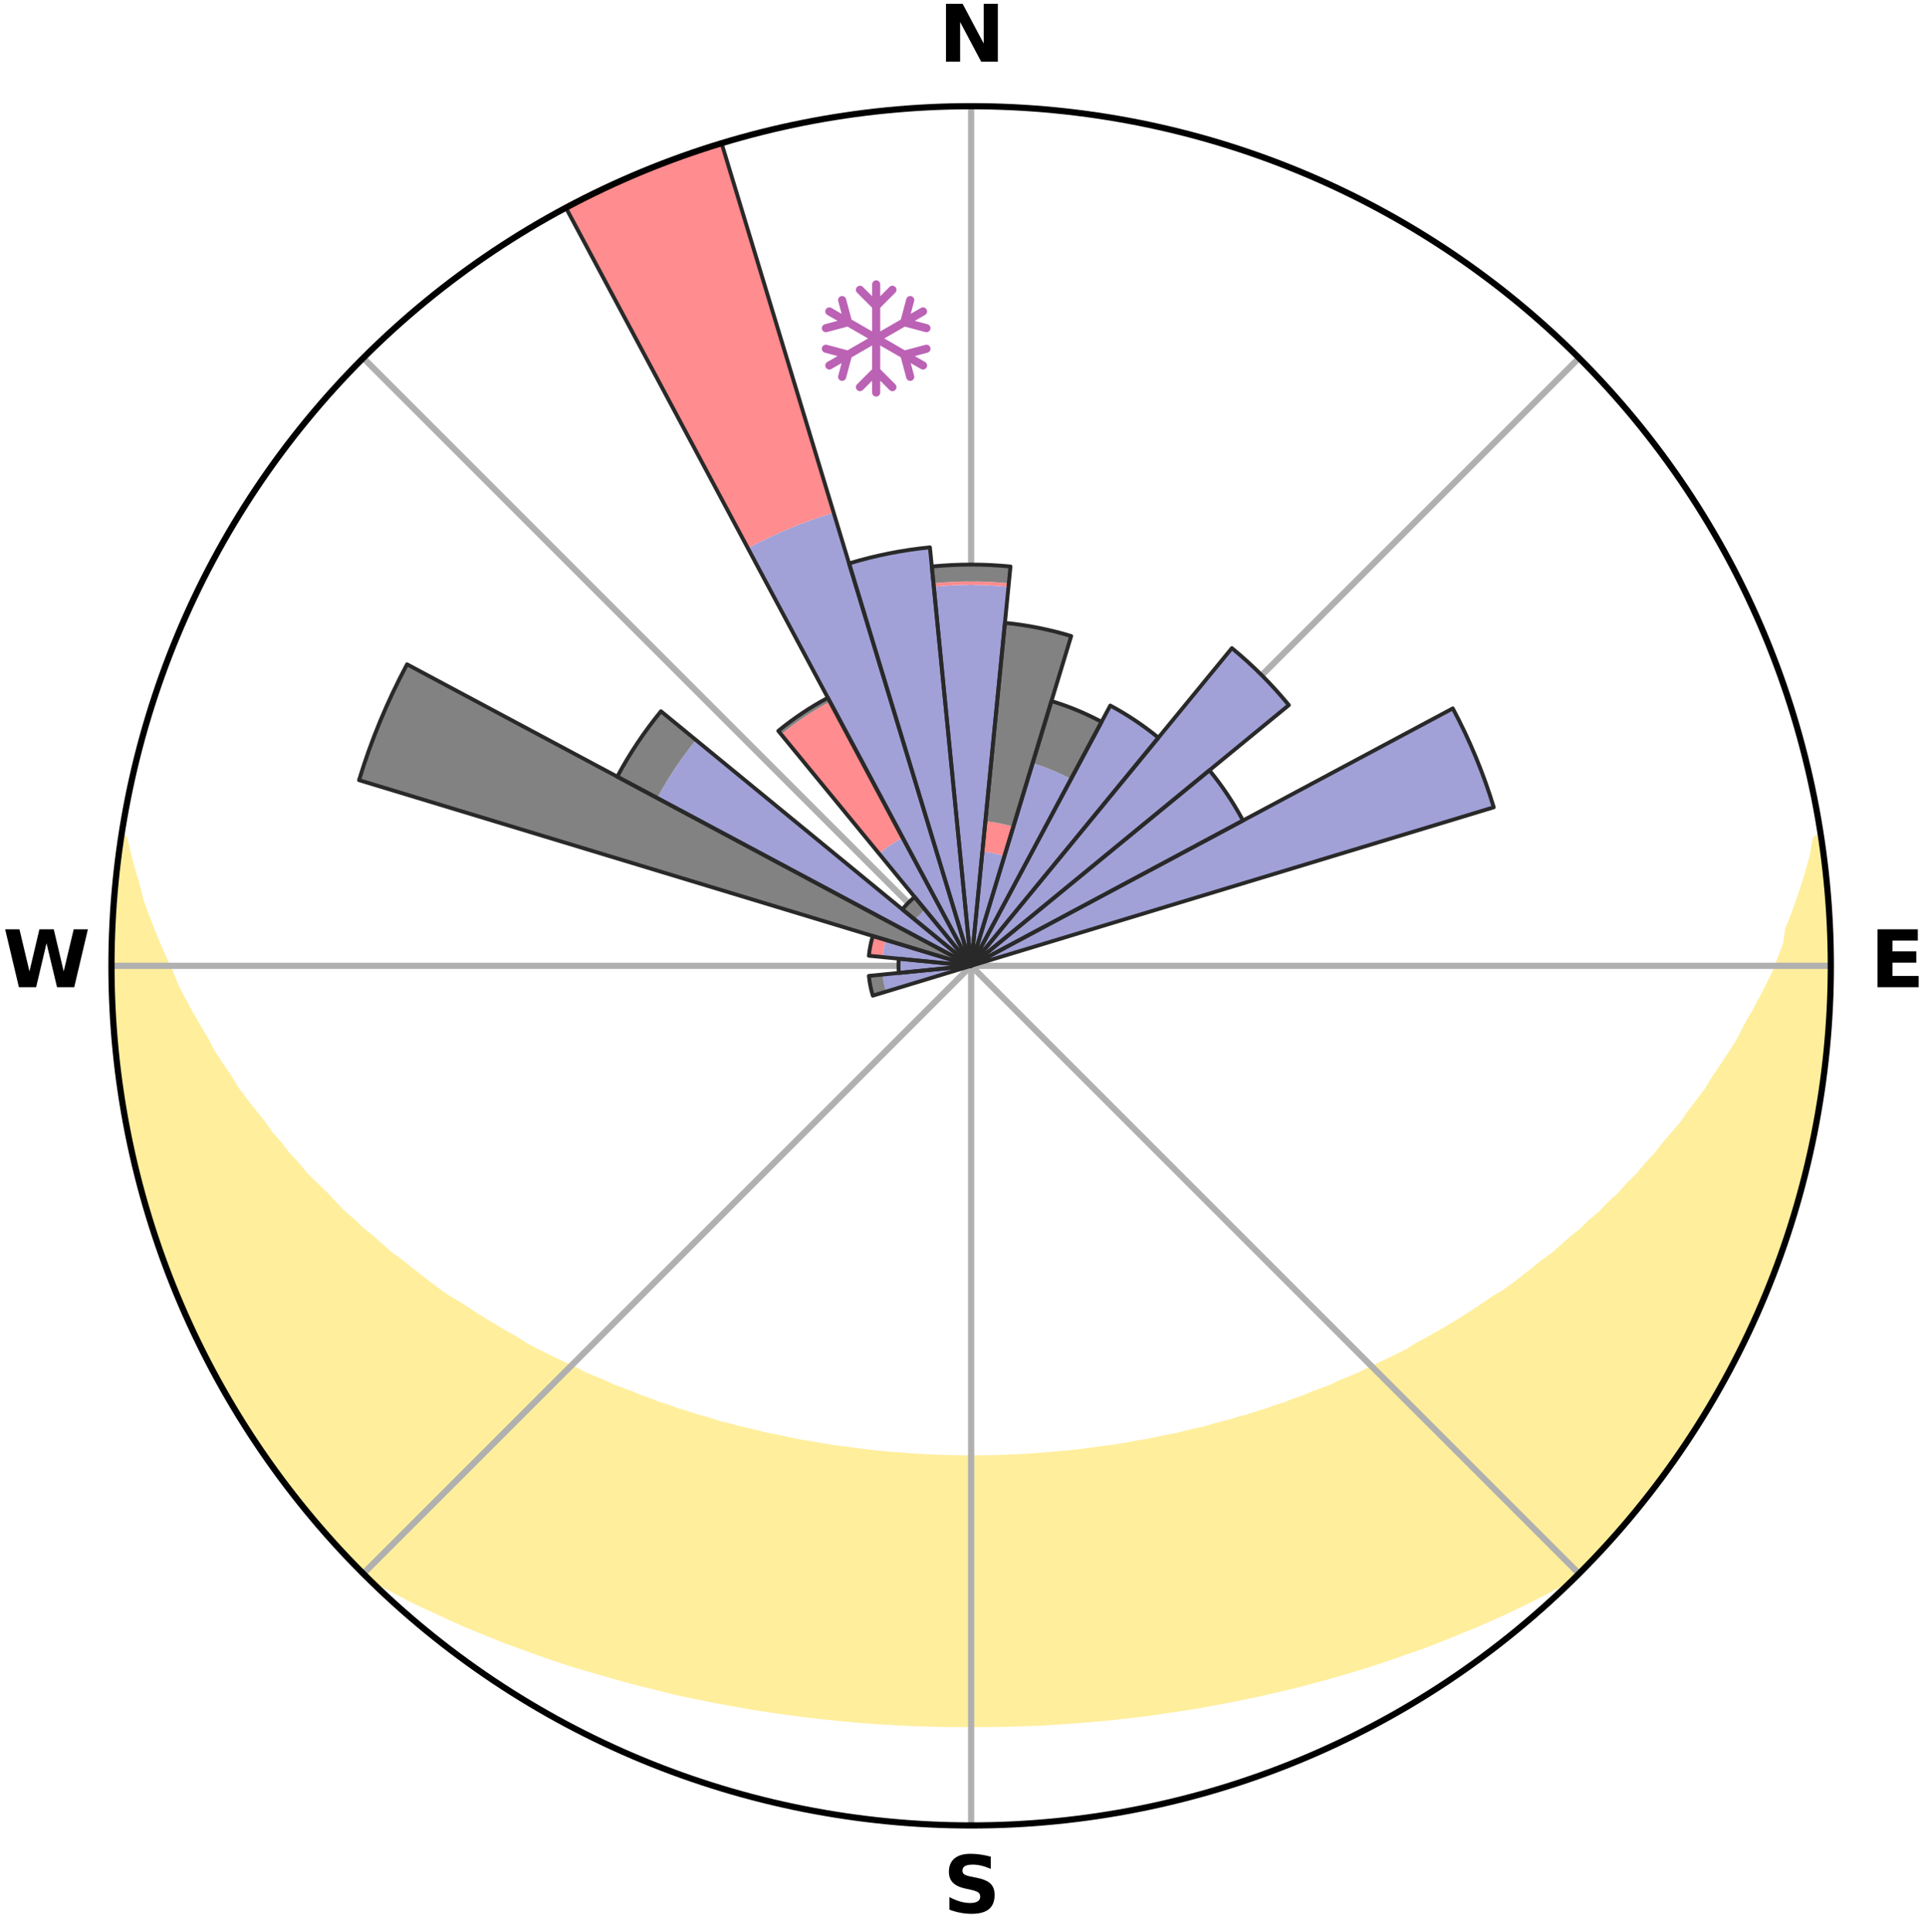 <?xml version="1.0" encoding="utf-8" standalone="no"?>
<!DOCTYPE svg PUBLIC "-//W3C//DTD SVG 1.1//EN"
  "http://www.w3.org/Graphics/SVG/1.1/DTD/svg11.dtd">
<svg xmlns:xlink="http://www.w3.org/1999/xlink" width="248.41pt" height="249.158pt" viewBox="0 0 248.41 249.158" xmlns="http://www.w3.org/2000/svg" version="1.1">
 <title>Ski Rose for Дивный (Divnyi)</title>
 <defs>
  <style type="text/css">*{stroke-linejoin: round; stroke-linecap: butt}</style>
 </defs>
 <g id="figure_1">
  <g id="patch_1">
   <path d="M 0 249.158 
L 248.41 249.158 
L 248.41 0 
L 0 0 
z
" style="fill: #ffffff"/>
  </g>
  <g id="axes_1">
   <g id="patch_2">
    <path d="M 236.135 124.579 
C 236.135 110.018 233.267 95.599 227.695 82.147 
C 222.122 68.695 213.955 56.471 203.659 46.175 
C 193.363 35.879 181.139 27.711 167.687 22.139 
C 154.235 16.567 139.815 13.699 125.255 13.699 
C 110.694 13.699 96.275 16.567 82.823 22.139 
C 69.371 27.711 57.147 35.879 46.851 46.175 
C 36.555 56.471 28.387 68.695 22.815 82.147 
C 17.243 95.599 14.375 110.018 14.375 124.579 
C 14.375 139.14 17.243 153.559 22.815 167.011 
C 28.387 180.463 36.555 192.687 46.851 202.983 
C 57.147 213.279 69.371 221.447 82.823 227.019 
C 96.275 232.591 110.694 235.459 125.255 235.459 
C 139.815 235.459 154.235 232.591 167.687 227.019 
C 181.139 221.447 193.363 213.279 203.659 202.983 
C 213.955 192.687 222.122 180.463 227.695 167.011 
C 233.267 153.559 236.135 139.14 236.135 124.579 
M 125.255 124.579 
C 125.255 124.579 125.255 124.579 125.255 124.579 
C 125.255 124.579 125.255 124.579 125.255 124.579 
C 125.255 124.579 125.255 124.579 125.255 124.579 
C 125.255 124.579 125.255 124.579 125.255 124.579 
C 125.255 124.579 125.255 124.579 125.255 124.579 
C 125.255 124.579 125.255 124.579 125.255 124.579 
C 125.255 124.579 125.255 124.579 125.255 124.579 
C 125.255 124.579 125.255 124.579 125.255 124.579 
C 125.255 124.579 125.255 124.579 125.255 124.579 
C 125.255 124.579 125.255 124.579 125.255 124.579 
C 125.255 124.579 125.255 124.579 125.255 124.579 
C 125.255 124.579 125.255 124.579 125.255 124.579 
C 125.255 124.579 125.255 124.579 125.255 124.579 
C 125.255 124.579 125.255 124.579 125.255 124.579 
C 125.255 124.579 125.255 124.579 125.255 124.579 
C 125.255 124.579 125.255 124.579 125.255 124.579 
z
" style="fill: #ffffff"/>
   </g>
   <g id="PolyCollection_1">
    <defs>
     <path id="m66f9d03505" d="M 234.845 -140.957 
L 234.269 -140.871 
L 233.941 -138.888 
L 233.403 -136.901 
L 232.807 -134.935 
L 232.16 -132.993 
L 231.466 -131.075 
L 230.73 -129.184 
L 230.459 -127.334 
L 229.747 -125.491 
L 229.07 -123.673 
L 228.191 -121.884 
L 227.279 -120.125 
L 226.337 -118.397 
L 225.365 -116.7 
L 224.534 -115.02 
L 223.506 -113.385 
L 222.453 -111.783 
L 221.376 -110.214 
L 220.443 -108.65 
L 219.319 -107.145 
L 218.175 -105.674 
L 217.175 -104.201 
L 215.992 -102.795 
L 214.791 -101.423 
L 213.733 -100.042 
L 212.5 -98.736 
L 211.408 -97.415 
L 210.146 -96.175 
L 209.024 -94.915 
L 207.737 -93.74 
L 206.588 -92.541 
L 205.28 -91.431 
L 204.109 -90.292 
L 202.784 -89.247 
L 201.594 -88.167 
L 200.393 -87.116 
L 199.049 -86.164 
L 197.834 -85.172 
L 196.612 -84.207 
L 195.383 -83.27 
L 194.149 -82.361 
L 192.787 -81.557 
L 191.545 -80.702 
L 190.3 -79.875 
L 189.052 -79.073 
L 187.802 -78.297 
L 186.549 -77.546 
L 185.296 -76.821 
L 184.041 -76.119 
L 182.787 -75.442 
L 181.629 -74.703 
L 180.373 -74.072 
L 179.119 -73.464 
L 177.866 -72.878 
L 176.616 -72.314 
L 175.45 -71.685 
L 174.202 -71.162 
L 172.958 -70.66 
L 171.79 -70.093 
L 170.551 -69.63 
L 169.317 -69.185 
L 168.151 -68.676 
L 166.923 -68.268 
L 165.758 -67.796 
L 164.538 -67.422 
L 163.375 -66.985 
L 162.163 -66.644 
L 161.004 -66.241 
L 159.801 -65.931 
L 158.646 -65.56 
L 157.453 -65.278 
L 156.302 -64.939 
L 155.152 -64.615 
L 153.971 -64.373 
L 152.827 -64.079 
L 151.683 -63.798 
L 150.516 -63.593 
L 149.377 -63.34 
L 148.241 -63.101 
L 147.086 -62.929 
L 145.954 -62.714 
L 144.824 -62.513 
L 143.695 -62.325 
L 142.556 -62.193 
L 141.432 -62.027 
L 140.309 -61.874 
L 139.188 -61.733 
L 138.067 -61.603 
L 136.943 -61.516 
L 135.826 -61.407 
L 134.71 -61.31 
L 133.596 -61.224 
L 132.482 -61.149 
L 131.369 -61.085 
L 130.255 -61.046 
L 129.143 -61.001 
L 128.032 -60.967 
L 126.921 -60.944 
L 125.81 -60.932 
L 124.699 -60.932 
L 123.589 -60.947 
L 122.478 -60.973 
L 121.366 -61.001 
L 120.255 -61.046 
L 119.143 -61.101 
L 118.03 -61.168 
L 116.917 -61.246 
L 115.803 -61.334 
L 114.684 -61.408 
L 113.567 -61.517 
L 112.449 -61.637 
L 111.33 -61.769 
L 110.21 -61.913 
L 109.089 -62.069 
L 107.954 -62.194 
L 106.828 -62.372 
L 105.701 -62.563 
L 104.573 -62.766 
L 103.424 -62.93 
L 102.291 -63.158 
L 101.156 -63.4 
L 100.019 -63.655 
L 98.855 -63.863 
L 97.713 -64.145 
L 96.571 -64.442 
L 95.393 -64.686 
L 94.246 -65.011 
L 93.059 -65.281 
L 91.907 -65.636 
L 90.754 -66.008 
L 89.554 -66.321 
L 88.398 -66.725 
L 87.189 -67.068 
L 86.029 -67.506 
L 84.813 -67.881 
L 83.651 -68.354 
L 82.426 -68.764 
L 81.263 -69.273 
L 80.032 -69.719 
L 78.796 -70.183 
L 77.631 -70.751 
L 76.391 -71.254 
L 75.147 -71.777 
L 73.984 -72.405 
L 72.737 -72.97 
L 71.488 -73.557 
L 70.237 -74.165 
L 68.985 -74.796 
L 67.732 -75.45 
L 66.58 -76.211 
L 65.329 -76.912 
L 64.08 -77.638 
L 62.831 -78.388 
L 61.584 -79.163 
L 60.339 -79.964 
L 59.098 -80.791 
L 57.739 -81.566 
L 56.503 -82.448 
L 55.272 -83.356 
L 54.047 -84.291 
L 52.828 -85.254 
L 51.617 -86.245 
L 50.276 -87.196 
L 49.079 -88.245 
L 47.892 -89.323 
L 46.571 -90.366 
L 45.403 -91.503 
L 44.099 -92.611 
L 42.954 -93.808 
L 41.823 -95.034 
L 40.552 -96.238 
L 39.293 -97.475 
L 38.205 -98.794 
L 36.974 -100.097 
L 35.92 -101.475 
L 34.723 -102.844 
L 33.706 -104.283 
L 32.545 -105.717 
L 31.404 -107.185 
L 30.284 -108.686 
L 29.353 -110.246 
L 28.279 -111.812 
L 27.229 -113.41 
L 26.373 -115.058 
L 25.376 -116.718 
L 24.406 -118.411 
L 23.466 -120.135 
L 22.557 -121.89 
L 21.848 -123.677 
L 21.004 -125.489 
L 20.196 -127.33 
L 19.426 -129.2 
L 18.696 -131.097 
L 18.009 -133.019 
L 17.53 -134.952 
L 16.94 -136.92 
L 16.41 -138.909 
L 15.945 -140.916 
L 15.66 -140.958 
L 15.66 -140.958 
L 15.382 -139.044 
L 15.142 -137.125 
L 14.93 -135.202 
L 14.756 -133.275 
L 14.616 -131.346 
L 14.503 -129.415 
L 14.43 -127.481 
L 14.383 -125.547 
L 14.521 -123.613 
L 14.547 -121.68 
L 14.598 -119.748 
L 14.69 -117.817 
L 14.805 -115.886 
L 14.963 -113.959 
L 15.142 -112.033 
L 15.365 -110.112 
L 15.606 -108.192 
L 16.034 -106.302 
L 16.354 -104.395 
L 16.688 -102.491 
L 17.072 -100.596 
L 17.469 -98.702 
L 17.917 -96.82 
L 18.532 -94.982 
L 19.021 -93.111 
L 19.542 -91.248 
L 20.116 -89.4 
L 20.852 -87.608 
L 21.465 -85.773 
L 22.109 -83.949 
L 22.932 -82.196 
L 23.638 -80.395 
L 24.399 -78.617 
L 25.192 -76.852 
L 26.108 -75.146 
L 26.938 -73.398 
L 27.823 -71.678 
L 28.805 -70.01 
L 29.751 -68.323 
L 30.728 -66.653 
L 31.805 -65.045 
L 32.83 -63.404 
L 33.89 -61.786 
L 34.986 -60.191 
L 36.212 -58.691 
L 37.375 -57.147 
L 38.484 -55.558 
L 39.733 -54.08 
L 40.949 -52.575 
L 42.212 -51.109 
L 43.518 -49.681 
L 44.826 -48.255 
L 46.183 -46.876 
L 47.877 -45.839 
L 49.589 -44.844 
L 51.349 -43.925 
L 53.08 -43.001 
L 54.857 -42.154 
L 56.639 -41.342 
L 58.395 -40.524 
L 60.15 -39.732 
L 61.939 -39.013 
L 63.703 -38.286 
L 65.463 -37.581 
L 67.252 -36.946 
L 69.016 -36.302 
L 70.776 -35.677 
L 72.539 -35.085 
L 74.297 -34.511 
L 76.075 -34.001 
L 77.833 -33.482 
L 79.585 -32.979 
L 81.338 -32.506 
L 83.087 -32.049 
L 84.836 -31.621 
L 86.568 -31.18 
L 88.31 -30.789 
L 90.052 -30.425 
L 91.789 -30.074 
L 93.525 -29.75 
L 95.257 -29.439 
L 96.98 -29.126 
L 98.71 -28.86 
L 100.435 -28.606 
L 102.159 -28.377 
L 103.876 -28.144 
L 105.594 -27.945 
L 107.312 -27.769 
L 109.025 -27.593 
L 110.738 -27.446 
L 112.449 -27.307 
L 114.16 -27.202 
L 115.869 -27.105 
L 117.577 -27.021 
L 119.284 -26.965 
L 120.991 -26.917 
L 122.697 -26.887 
L 124.402 -26.877 
L 126.107 -26.876 
L 127.813 -26.89 
L 129.519 -26.914 
L 131.225 -26.963 
L 132.932 -27.026 
L 134.641 -27.099 
L 136.35 -27.201 
L 138.06 -27.314 
L 139.77 -27.453 
L 141.485 -27.594 
L 143.2 -27.757 
L 144.914 -27.952 
L 146.634 -28.145 
L 148.354 -28.362 
L 150.073 -28.615 
L 151.799 -28.863 
L 153.527 -29.135 
L 155.258 -29.42 
L 156.983 -29.753 
L 158.717 -30.084 
L 160.456 -30.429 
L 162.196 -30.799 
L 163.94 -31.185 
L 165.685 -31.597 
L 167.434 -32.025 
L 169.184 -32.481 
L 170.938 -32.954 
L 172.691 -33.455 
L 174.449 -33.974 
L 176.206 -34.523 
L 177.967 -35.091 
L 179.727 -35.689 
L 181.489 -36.308 
L 183.277 -36.917 
L 185.038 -37.593 
L 186.802 -38.293 
L 188.561 -39.025 
L 190.351 -39.745 
L 192.109 -40.532 
L 193.895 -41.312 
L 195.642 -42.166 
L 197.419 -43.012 
L 199.154 -43.932 
L 200.913 -44.852 
L 202.66 -45.811 
L 204.337 -46.866 
L 205.655 -48.282 
L 206.992 -49.68 
L 208.298 -51.108 
L 209.566 -52.571 
L 210.747 -54.105 
L 212.019 -55.563 
L 213.164 -57.124 
L 214.353 -58.65 
L 215.498 -60.209 
L 216.57 -61.82 
L 217.681 -63.404 
L 218.761 -65.009 
L 219.738 -66.68 
L 220.753 -68.326 
L 221.726 -69.999 
L 222.661 -71.692 
L 223.563 -73.403 
L 224.418 -75.138 
L 225.23 -76.894 
L 226.143 -78.602 
L 226.876 -80.393 
L 227.688 -82.15 
L 228.375 -83.959 
L 229.111 -85.749 
L 229.727 -87.584 
L 230.386 -89.403 
L 230.93 -91.26 
L 231.512 -93.104 
L 231.984 -94.981 
L 232.556 -96.829 
L 233.027 -98.705 
L 233.458 -100.591 
L 233.787 -102.498 
L 234.22 -104.384 
L 234.541 -106.291 
L 234.904 -108.192 
L 235.152 -110.111 
L 235.303 -112.041 
L 235.621 -113.952 
L 235.702 -115.887 
L 235.893 -117.812 
L 235.961 -119.746 
L 236.083 -121.677 
L 236.08 -123.612 
L 235.989 -125.545 
L 236.062 -127.481 
L 235.903 -129.41 
L 235.855 -131.344 
L 235.773 -133.277 
L 235.567 -135.201 
L 235.418 -137.131 
L 235.147 -139.047 
L 234.845 -140.957 
z
" style="stroke: #ffee9c"/>
    </defs>
    <g clip-path="url(#pa8f40c9ac5)">
     <use xlink:href="#m66f9d03505" x="0" y="249.158" style="fill: #ffee9c; stroke: #ffee9c"/>
    </g>
   </g>
   <g id="matplotlib.axis_1">
    <g id="xtick_1">
     <g id="line2d_1">
      <path d="M 125.255 124.579 
L 125.255 13.699 
" clip-path="url(#pa8f40c9ac5)" style="fill: none; stroke: #b0b0b0; stroke-width: 0.8; stroke-linecap: square"/>
     </g>
     <g id="text_1">
      <!-- N -->
      <g transform="translate(121.07 7.958) scale(0.1 -0.1)">
       <defs>
        <path id="DejaVuSans-Bold-4e" d="M 588 4666 
L 1931 4666 
L 3628 1466 
L 3628 4666 
L 4769 4666 
L 4769 0 
L 3425 0 
L 1728 3200 
L 1728 0 
L 588 0 
L 588 4666 
z
" transform="scale(0.016)"/>
       </defs>
       <use xlink:href="#DejaVuSans-Bold-4e"/>
      </g>
     </g>
    </g>
    <g id="xtick_2">
     <g id="line2d_2">
      <path d="M 125.255 124.579 
L 203.659 46.175 
" clip-path="url(#pa8f40c9ac5)" style="fill: none; stroke: #b0b0b0; stroke-width: 0.8; stroke-linecap: square"/>
     </g>
    </g>
    <g id="xtick_3">
     <g id="line2d_3">
      <path d="M 125.255 124.579 
L 236.135 124.579 
" clip-path="url(#pa8f40c9ac5)" style="fill: none; stroke: #b0b0b0; stroke-width: 0.8; stroke-linecap: square"/>
     </g>
     <g id="text_2">
      <!-- E -->
      <g transform="translate(241.219 127.338) scale(0.1 -0.1)">
       <defs>
        <path id="DejaVuSans-Bold-45" d="M 588 4666 
L 3834 4666 
L 3834 3756 
L 1791 3756 
L 1791 2888 
L 3713 2888 
L 3713 1978 
L 1791 1978 
L 1791 909 
L 3903 909 
L 3903 0 
L 588 0 
L 588 4666 
z
" transform="scale(0.016)"/>
       </defs>
       <use xlink:href="#DejaVuSans-Bold-45"/>
      </g>
     </g>
    </g>
    <g id="xtick_4">
     <g id="line2d_4">
      <path d="M 125.255 124.579 
L 203.659 202.983 
" clip-path="url(#pa8f40c9ac5)" style="fill: none; stroke: #b0b0b0; stroke-width: 0.8; stroke-linecap: square"/>
     </g>
    </g>
    <g id="xtick_5">
     <g id="line2d_5">
      <path d="M 125.255 124.579 
L 125.255 235.459 
" clip-path="url(#pa8f40c9ac5)" style="fill: none; stroke: #b0b0b0; stroke-width: 0.8; stroke-linecap: square"/>
     </g>
     <g id="text_3">
      <!-- S -->
      <g transform="translate(121.654 246.718) scale(0.1 -0.1)">
       <defs>
        <path id="DejaVuSans-Bold-53" d="M 3834 4519 
L 3834 3531 
Q 3450 3703 3084 3790 
Q 2719 3878 2394 3878 
Q 1963 3878 1756 3759 
Q 1550 3641 1550 3391 
Q 1550 3203 1689 3098 
Q 1828 2994 2194 2919 
L 2706 2816 
Q 3484 2659 3812 2340 
Q 4141 2022 4141 1434 
Q 4141 663 3683 286 
Q 3225 -91 2284 -91 
Q 1841 -91 1394 -6 
Q 947 78 500 244 
L 500 1259 
Q 947 1022 1364 901 
Q 1781 781 2169 781 
Q 2563 781 2772 912 
Q 2981 1044 2981 1288 
Q 2981 1506 2839 1625 
Q 2697 1744 2272 1838 
L 1806 1941 
Q 1106 2091 782 2419 
Q 459 2747 459 3303 
Q 459 4000 909 4375 
Q 1359 4750 2203 4750 
Q 2588 4750 2994 4692 
Q 3400 4634 3834 4519 
z
" transform="scale(0.016)"/>
       </defs>
       <use xlink:href="#DejaVuSans-Bold-53"/>
      </g>
     </g>
    </g>
    <g id="xtick_6">
     <g id="line2d_6">
      <path d="M 125.255 124.579 
L 46.851 202.983 
" clip-path="url(#pa8f40c9ac5)" style="fill: none; stroke: #b0b0b0; stroke-width: 0.8; stroke-linecap: square"/>
     </g>
    </g>
    <g id="xtick_7">
     <g id="line2d_7">
      <path d="M 125.255 124.579 
L 14.375 124.579 
" clip-path="url(#pa8f40c9ac5)" style="fill: none; stroke: #b0b0b0; stroke-width: 0.8; stroke-linecap: square"/>
     </g>
     <g id="text_4">
      <!-- W -->
      <g transform="translate(0.36 127.338) scale(0.1 -0.1)">
       <defs>
        <path id="DejaVuSans-Bold-57" d="M 191 4666 
L 1344 4666 
L 2150 1275 
L 2950 4666 
L 4109 4666 
L 4909 1275 
L 5716 4666 
L 6859 4666 
L 5759 0 
L 4372 0 
L 3525 3547 
L 2688 0 
L 1300 0 
L 191 4666 
z
" transform="scale(0.016)"/>
       </defs>
       <use xlink:href="#DejaVuSans-Bold-57"/>
      </g>
     </g>
    </g>
    <g id="xtick_8">
     <g id="line2d_8">
      <path d="M 125.255 124.579 
L 46.851 46.175 
" clip-path="url(#pa8f40c9ac5)" style="fill: none; stroke: #b0b0b0; stroke-width: 0.8; stroke-linecap: square"/>
     </g>
    </g>
   </g>
   <g id="matplotlib.axis_2"/>
   <g id="patch_3">
    <path d="M 125.255 124.579 
C 125.255 124.579 125.255 124.579 125.255 124.579 
C 125.255 124.579 125.255 124.579 125.255 124.579 
L 125.255 124.579 
C 125.255 124.579 125.255 124.579 125.255 124.579 
C 125.255 124.579 125.255 124.579 125.255 124.579 
z
" clip-path="url(#pa8f40c9ac5)" style="fill: #d9d9d9"/>
   </g>
   <g id="patch_4">
    <path d="M 125.255 124.579 
C 125.255 124.579 125.255 124.579 125.255 124.579 
C 125.255 124.579 125.255 124.579 125.255 124.579 
L 125.255 124.579 
C 125.255 124.579 125.255 124.579 125.255 124.579 
C 125.255 124.579 125.255 124.579 125.255 124.579 
z
" clip-path="url(#pa8f40c9ac5)" style="fill: #d9d9d9"/>
   </g>
   <g id="patch_5">
    <path d="M 125.255 124.579 
C 125.255 124.579 125.255 124.579 125.255 124.579 
C 125.255 124.579 125.255 124.579 125.255 124.579 
L 125.255 124.579 
C 125.255 124.579 125.255 124.579 125.255 124.579 
C 125.255 124.579 125.255 124.579 125.255 124.579 
z
" clip-path="url(#pa8f40c9ac5)" style="fill: #d9d9d9"/>
   </g>
   <g id="patch_6">
    <path d="M 125.255 124.579 
C 125.255 124.579 125.255 124.579 125.255 124.579 
C 125.255 124.579 125.255 124.579 125.255 124.579 
L 125.255 124.579 
C 125.255 124.579 125.255 124.579 125.255 124.579 
C 125.255 124.579 125.255 124.579 125.255 124.579 
z
" clip-path="url(#pa8f40c9ac5)" style="fill: #d9d9d9"/>
   </g>
   <g id="patch_7">
    <path d="M 125.255 124.579 
C 125.255 124.579 125.255 124.579 125.255 124.579 
C 125.255 124.579 125.255 124.579 125.255 124.579 
L 125.255 124.579 
C 125.255 124.579 125.255 124.579 125.255 124.579 
C 125.255 124.579 125.255 124.579 125.255 124.579 
z
" clip-path="url(#pa8f40c9ac5)" style="fill: #d9d9d9"/>
   </g>
   <g id="patch_8">
    <path d="M 125.255 124.579 
C 125.255 124.579 125.255 124.579 125.255 124.579 
C 125.255 124.579 125.255 124.579 125.255 124.579 
L 125.255 124.579 
C 125.255 124.579 125.255 124.579 125.255 124.579 
C 125.255 124.579 125.255 124.579 125.255 124.579 
z
" clip-path="url(#pa8f40c9ac5)" style="fill: #d9d9d9"/>
   </g>
   <g id="patch_9">
    <path d="M 125.255 124.579 
C 125.255 124.579 125.255 124.579 125.255 124.579 
C 125.255 124.579 125.255 124.579 125.255 124.579 
L 125.255 124.579 
C 125.255 124.579 125.255 124.579 125.255 124.579 
C 125.255 124.579 125.255 124.579 125.255 124.579 
z
" clip-path="url(#pa8f40c9ac5)" style="fill: #d9d9d9"/>
   </g>
   <g id="patch_10">
    <path d="M 125.255 124.579 
C 125.255 124.579 125.255 124.579 125.255 124.579 
C 125.255 124.579 125.255 124.579 125.255 124.579 
L 125.255 124.579 
C 125.255 124.579 125.255 124.579 125.255 124.579 
C 125.255 124.579 125.255 124.579 125.255 124.579 
z
" clip-path="url(#pa8f40c9ac5)" style="fill: #d9d9d9"/>
   </g>
   <g id="patch_11">
    <path d="M 125.255 124.579 
C 125.255 124.579 125.255 124.579 125.255 124.579 
C 125.255 124.579 125.255 124.579 125.255 124.579 
L 125.255 124.579 
C 125.255 124.579 125.255 124.579 125.255 124.579 
C 125.255 124.579 125.255 124.579 125.255 124.579 
z
" clip-path="url(#pa8f40c9ac5)" style="fill: #d9d9d9"/>
   </g>
   <g id="patch_12">
    <path d="M 125.255 124.579 
C 125.255 124.579 125.255 124.579 125.255 124.579 
C 125.255 124.579 125.255 124.579 125.255 124.579 
L 125.255 124.579 
C 125.255 124.579 125.255 124.579 125.255 124.579 
C 125.255 124.579 125.255 124.579 125.255 124.579 
z
" clip-path="url(#pa8f40c9ac5)" style="fill: #d9d9d9"/>
   </g>
   <g id="patch_13">
    <path d="M 125.255 124.579 
C 125.255 124.579 125.255 124.579 125.255 124.579 
C 125.255 124.579 125.255 124.579 125.255 124.579 
L 125.255 124.579 
C 125.255 124.579 125.255 124.579 125.255 124.579 
C 125.255 124.579 125.255 124.579 125.255 124.579 
z
" clip-path="url(#pa8f40c9ac5)" style="fill: #d9d9d9"/>
   </g>
   <g id="patch_14">
    <path d="M 125.255 124.579 
C 125.255 124.579 125.255 124.579 125.255 124.579 
C 125.255 124.579 125.255 124.579 125.255 124.579 
L 125.255 124.579 
C 125.255 124.579 125.255 124.579 125.255 124.579 
C 125.255 124.579 125.255 124.579 125.255 124.579 
z
" clip-path="url(#pa8f40c9ac5)" style="fill: #d9d9d9"/>
   </g>
   <g id="patch_15">
    <path d="M 125.255 124.579 
C 125.255 124.579 125.255 124.579 125.255 124.579 
C 125.255 124.579 125.255 124.579 125.255 124.579 
L 125.255 124.579 
C 125.255 124.579 125.255 124.579 125.255 124.579 
C 125.255 124.579 125.255 124.579 125.255 124.579 
z
" clip-path="url(#pa8f40c9ac5)" style="fill: #d9d9d9"/>
   </g>
   <g id="patch_16">
    <path d="M 125.255 124.579 
C 125.255 124.579 125.255 124.579 125.255 124.579 
C 125.255 124.579 125.255 124.579 125.255 124.579 
L 125.255 124.579 
C 125.255 124.579 125.255 124.579 125.255 124.579 
C 125.255 124.579 125.255 124.579 125.255 124.579 
z
" clip-path="url(#pa8f40c9ac5)" style="fill: #d9d9d9"/>
   </g>
   <g id="patch_17">
    <path d="M 125.255 124.579 
C 125.255 124.579 125.255 124.579 125.255 124.579 
C 125.255 124.579 125.255 124.579 125.255 124.579 
L 125.255 124.579 
C 125.255 124.579 125.255 124.579 125.255 124.579 
C 125.255 124.579 125.255 124.579 125.255 124.579 
z
" clip-path="url(#pa8f40c9ac5)" style="fill: #d9d9d9"/>
   </g>
   <g id="patch_18">
    <path d="M 125.255 124.579 
C 125.255 124.579 125.255 124.579 125.255 124.579 
C 125.255 124.579 125.255 124.579 125.255 124.579 
L 125.255 124.579 
C 125.255 124.579 125.255 124.579 125.255 124.579 
C 125.255 124.579 125.255 124.579 125.255 124.579 
z
" clip-path="url(#pa8f40c9ac5)" style="fill: #d9d9d9"/>
   </g>
   <g id="patch_19">
    <path d="M 125.255 124.579 
C 125.255 124.579 125.255 124.579 125.255 124.579 
C 125.255 124.579 125.255 124.579 125.255 124.579 
L 125.255 124.579 
C 125.255 124.579 125.255 124.579 125.255 124.579 
C 125.255 124.579 125.255 124.579 125.255 124.579 
z
" clip-path="url(#pa8f40c9ac5)" style="fill: #d9d9d9"/>
   </g>
   <g id="patch_20">
    <path d="M 125.255 124.579 
C 125.255 124.579 125.255 124.579 125.255 124.579 
C 125.255 124.579 125.255 124.579 125.255 124.579 
L 125.255 124.579 
C 125.255 124.579 125.255 124.579 125.255 124.579 
C 125.255 124.579 125.255 124.579 125.255 124.579 
z
" clip-path="url(#pa8f40c9ac5)" style="fill: #d9d9d9"/>
   </g>
   <g id="patch_21">
    <path d="M 125.255 124.579 
C 125.255 124.579 125.255 124.579 125.255 124.579 
C 125.255 124.579 125.255 124.579 125.255 124.579 
L 125.255 124.579 
C 125.255 124.579 125.255 124.579 125.255 124.579 
C 125.255 124.579 125.255 124.579 125.255 124.579 
z
" clip-path="url(#pa8f40c9ac5)" style="fill: #d9d9d9"/>
   </g>
   <g id="patch_22">
    <path d="M 125.255 124.579 
C 125.255 124.579 125.255 124.579 125.255 124.579 
C 125.255 124.579 125.255 124.579 125.255 124.579 
L 125.255 124.579 
C 125.255 124.579 125.255 124.579 125.255 124.579 
C 125.255 124.579 125.255 124.579 125.255 124.579 
z
" clip-path="url(#pa8f40c9ac5)" style="fill: #d9d9d9"/>
   </g>
   <g id="patch_23">
    <path d="M 125.255 124.579 
C 125.255 124.579 125.255 124.579 125.255 124.579 
C 125.255 124.579 125.255 124.579 125.255 124.579 
L 125.255 124.579 
C 125.255 124.579 125.255 124.579 125.255 124.579 
C 125.255 124.579 125.255 124.579 125.255 124.579 
z
" clip-path="url(#pa8f40c9ac5)" style="fill: #d9d9d9"/>
   </g>
   <g id="patch_24">
    <path d="M 125.255 124.579 
C 125.255 124.579 125.255 124.579 125.255 124.579 
C 125.255 124.579 125.255 124.579 125.255 124.579 
L 125.255 124.579 
C 125.255 124.579 125.255 124.579 125.255 124.579 
C 125.255 124.579 125.255 124.579 125.255 124.579 
z
" clip-path="url(#pa8f40c9ac5)" style="fill: #d9d9d9"/>
   </g>
   <g id="patch_25">
    <path d="M 125.255 124.579 
C 125.255 124.579 125.255 124.579 125.255 124.579 
C 125.255 124.579 125.255 124.579 125.255 124.579 
L 125.255 124.579 
C 125.255 124.579 125.255 124.579 125.255 124.579 
C 125.255 124.579 125.255 124.579 125.255 124.579 
z
" clip-path="url(#pa8f40c9ac5)" style="fill: #d9d9d9"/>
   </g>
   <g id="patch_26">
    <path d="M 125.255 124.579 
C 125.255 124.579 125.255 124.579 125.255 124.579 
C 125.255 124.579 125.255 124.579 125.255 124.579 
L 125.255 124.579 
C 125.255 124.579 125.255 124.579 125.255 124.579 
C 125.255 124.579 125.255 124.579 125.255 124.579 
z
" clip-path="url(#pa8f40c9ac5)" style="fill: #d9d9d9"/>
   </g>
   <g id="patch_27">
    <path d="M 125.255 124.579 
C 125.255 124.579 125.255 124.579 125.255 124.579 
C 125.255 124.579 125.255 124.579 125.255 124.579 
L 125.255 124.579 
C 125.255 124.579 125.255 124.579 125.255 124.579 
C 125.255 124.579 125.255 124.579 125.255 124.579 
z
" clip-path="url(#pa8f40c9ac5)" style="fill: #d9d9d9"/>
   </g>
   <g id="patch_28">
    <path d="M 125.255 124.579 
C 125.255 124.579 125.255 124.579 125.255 124.579 
C 125.255 124.579 125.255 124.579 125.255 124.579 
L 125.255 124.579 
C 125.255 124.579 125.255 124.579 125.255 124.579 
C 125.255 124.579 125.255 124.579 125.255 124.579 
z
" clip-path="url(#pa8f40c9ac5)" style="fill: #d9d9d9"/>
   </g>
   <g id="patch_29">
    <path d="M 125.255 124.579 
C 125.255 124.579 125.255 124.579 125.255 124.579 
C 125.255 124.579 125.255 124.579 125.255 124.579 
L 125.255 124.579 
C 125.255 124.579 125.255 124.579 125.255 124.579 
C 125.255 124.579 125.255 124.579 125.255 124.579 
z
" clip-path="url(#pa8f40c9ac5)" style="fill: #d9d9d9"/>
   </g>
   <g id="patch_30">
    <path d="M 125.255 124.579 
C 125.255 124.579 125.255 124.579 125.255 124.579 
C 125.255 124.579 125.255 124.579 125.255 124.579 
L 125.255 124.579 
C 125.255 124.579 125.255 124.579 125.255 124.579 
C 125.255 124.579 125.255 124.579 125.255 124.579 
z
" clip-path="url(#pa8f40c9ac5)" style="fill: #d9d9d9"/>
   </g>
   <g id="patch_31">
    <path d="M 125.255 124.579 
C 125.255 124.579 125.255 124.579 125.255 124.579 
C 125.255 124.579 125.255 124.579 125.255 124.579 
L 125.255 124.579 
C 125.255 124.579 125.255 124.579 125.255 124.579 
C 125.255 124.579 125.255 124.579 125.255 124.579 
z
" clip-path="url(#pa8f40c9ac5)" style="fill: #d9d9d9"/>
   </g>
   <g id="patch_32">
    <path d="M 125.255 124.579 
C 125.255 124.579 125.255 124.579 125.255 124.579 
C 125.255 124.579 125.255 124.579 125.255 124.579 
L 125.255 124.579 
C 125.255 124.579 125.255 124.579 125.255 124.579 
C 125.255 124.579 125.255 124.579 125.255 124.579 
z
" clip-path="url(#pa8f40c9ac5)" style="fill: #d9d9d9"/>
   </g>
   <g id="patch_33">
    <path d="M 125.255 124.579 
C 125.255 124.579 125.255 124.579 125.255 124.579 
C 125.255 124.579 125.255 124.579 125.255 124.579 
L 125.255 124.579 
C 125.255 124.579 125.255 124.579 125.255 124.579 
C 125.255 124.579 125.255 124.579 125.255 124.579 
z
" clip-path="url(#pa8f40c9ac5)" style="fill: #d9d9d9"/>
   </g>
   <g id="patch_34">
    <path d="M 125.255 124.579 
C 125.255 124.579 125.255 124.579 125.255 124.579 
C 125.255 124.579 125.255 124.579 125.255 124.579 
L 125.255 124.579 
C 125.255 124.579 125.255 124.579 125.255 124.579 
C 125.255 124.579 125.255 124.579 125.255 124.579 
z
" clip-path="url(#pa8f40c9ac5)" style="fill: #d9d9d9"/>
   </g>
   <g id="patch_35">
    <path d="M 125.255 124.579 
C 125.255 124.579 125.255 124.579 125.255 124.579 
C 125.255 124.579 125.255 124.579 125.255 124.579 
L 130.072 75.673 
C 128.471 75.516 126.863 75.437 125.255 75.437 
C 123.646 75.437 122.039 75.516 120.438 75.673 
z
" clip-path="url(#pa8f40c9ac5)" style="fill: #a1a1d8"/>
   </g>
   <g id="patch_36">
    <path d="M 125.255 124.579 
C 125.255 124.579 125.255 124.579 125.255 124.579 
C 125.255 124.579 125.255 124.579 125.255 124.579 
L 129.556 110.4 
C 129.092 110.259 128.621 110.141 128.145 110.047 
C 127.67 109.952 127.19 109.881 126.707 109.833 
z
" clip-path="url(#pa8f40c9ac5)" style="fill: #a1a1d8"/>
   </g>
   <g id="patch_37">
    <path d="M 125.255 124.579 
C 125.255 124.579 125.255 124.579 125.255 124.579 
C 125.255 124.579 125.255 124.579 125.255 124.579 
L 138.134 100.484 
C 137.345 100.062 136.536 99.68 135.71 99.338 
C 134.884 98.995 134.042 98.694 133.186 98.434 
z
" clip-path="url(#pa8f40c9ac5)" style="fill: #a1a1d8"/>
   </g>
   <g id="patch_38">
    <path d="M 125.255 124.579 
C 125.255 124.579 125.255 124.579 125.255 124.579 
C 125.255 124.579 125.255 124.579 125.255 124.579 
L 149.403 95.154 
C 148.44 94.364 147.439 93.621 146.403 92.929 
C 145.367 92.237 144.298 91.596 143.199 91.008 
z
" clip-path="url(#pa8f40c9ac5)" style="fill: #a1a1d8"/>
   </g>
   <g id="patch_39">
    <path d="M 125.255 124.579 
C 125.255 124.579 125.255 124.579 125.255 124.579 
C 125.255 124.579 125.255 124.579 125.255 124.579 
L 166.233 90.949 
C 165.132 89.608 163.966 88.322 162.739 87.095 
C 161.512 85.868 160.226 84.702 158.885 83.601 
z
" clip-path="url(#pa8f40c9ac5)" style="fill: #a1a1d8"/>
   </g>
   <g id="patch_40">
    <path d="M 125.255 124.579 
C 125.255 124.579 125.255 124.579 125.255 124.579 
C 125.255 124.579 125.255 124.579 125.255 124.579 
L 160.318 105.837 
C 159.705 104.69 159.035 103.573 158.312 102.491 
C 157.589 101.409 156.814 100.363 155.988 99.357 
z
" clip-path="url(#pa8f40c9ac5)" style="fill: #a1a1d8"/>
   </g>
   <g id="patch_41">
    <path d="M 125.255 124.579 
C 125.255 124.579 125.255 124.579 125.255 124.579 
C 125.255 124.579 125.255 124.579 125.255 124.579 
L 192.661 104.132 
C 191.992 101.925 191.214 99.753 190.332 97.623 
C 189.45 95.493 188.463 93.408 187.377 91.374 
z
" clip-path="url(#pa8f40c9ac5)" style="fill: #a1a1d8"/>
   </g>
   <g id="patch_42">
    <path d="M 125.255 124.579 
C 125.255 124.579 125.255 124.579 125.255 124.579 
C 125.255 124.579 125.255 124.579 125.255 124.579 
L 125.255 124.579 
C 125.255 124.579 125.255 124.579 125.255 124.579 
C 125.255 124.579 125.255 124.579 125.255 124.579 
z
" clip-path="url(#pa8f40c9ac5)" style="fill: #a1a1d8"/>
   </g>
   <g id="patch_43">
    <path d="M 125.255 124.579 
C 125.255 124.579 125.255 124.579 125.255 124.579 
C 125.255 124.579 125.255 124.579 125.255 124.579 
L 125.255 124.579 
C 125.255 124.579 125.255 124.579 125.255 124.579 
C 125.255 124.579 125.255 124.579 125.255 124.579 
z
" clip-path="url(#pa8f40c9ac5)" style="fill: #a1a1d8"/>
   </g>
   <g id="patch_44">
    <path d="M 125.255 124.579 
C 125.255 124.579 125.255 124.579 125.255 124.579 
C 125.255 124.579 125.255 124.579 125.255 124.579 
L 125.255 124.579 
C 125.255 124.579 125.255 124.579 125.255 124.579 
C 125.255 124.579 125.255 124.579 125.255 124.579 
z
" clip-path="url(#pa8f40c9ac5)" style="fill: #a1a1d8"/>
   </g>
   <g id="patch_45">
    <path d="M 125.255 124.579 
C 125.255 124.579 125.255 124.579 125.255 124.579 
C 125.255 124.579 125.255 124.579 125.255 124.579 
L 125.255 124.579 
C 125.255 124.579 125.255 124.579 125.255 124.579 
C 125.255 124.579 125.255 124.579 125.255 124.579 
z
" clip-path="url(#pa8f40c9ac5)" style="fill: #a1a1d8"/>
   </g>
   <g id="patch_46">
    <path d="M 125.255 124.579 
C 125.255 124.579 125.255 124.579 125.255 124.579 
C 125.255 124.579 125.255 124.579 125.255 124.579 
L 125.255 124.579 
C 125.255 124.579 125.255 124.579 125.255 124.579 
C 125.255 124.579 125.255 124.579 125.255 124.579 
z
" clip-path="url(#pa8f40c9ac5)" style="fill: #a1a1d8"/>
   </g>
   <g id="patch_47">
    <path d="M 125.255 124.579 
C 125.255 124.579 125.255 124.579 125.255 124.579 
C 125.255 124.579 125.255 124.579 125.255 124.579 
L 125.255 124.579 
C 125.255 124.579 125.255 124.579 125.255 124.579 
C 125.255 124.579 125.255 124.579 125.255 124.579 
z
" clip-path="url(#pa8f40c9ac5)" style="fill: #a1a1d8"/>
   </g>
   <g id="patch_48">
    <path d="M 125.255 124.579 
C 125.255 124.579 125.255 124.579 125.255 124.579 
C 125.255 124.579 125.255 124.579 125.255 124.579 
L 125.255 124.579 
C 125.255 124.579 125.255 124.579 125.255 124.579 
C 125.255 124.579 125.255 124.579 125.255 124.579 
z
" clip-path="url(#pa8f40c9ac5)" style="fill: #a1a1d8"/>
   </g>
   <g id="patch_49">
    <path d="M 125.255 124.579 
C 125.255 124.579 125.255 124.579 125.255 124.579 
C 125.255 124.579 125.255 124.579 125.255 124.579 
L 125.255 124.579 
C 125.255 124.579 125.255 124.579 125.255 124.579 
C 125.255 124.579 125.255 124.579 125.255 124.579 
z
" clip-path="url(#pa8f40c9ac5)" style="fill: #a1a1d8"/>
   </g>
   <g id="patch_50">
    <path d="M 125.255 124.579 
C 125.255 124.579 125.255 124.579 125.255 124.579 
C 125.255 124.579 125.255 124.579 125.255 124.579 
L 125.255 124.579 
C 125.255 124.579 125.255 124.579 125.255 124.579 
C 125.255 124.579 125.255 124.579 125.255 124.579 
z
" clip-path="url(#pa8f40c9ac5)" style="fill: #a1a1d8"/>
   </g>
   <g id="patch_51">
    <path d="M 125.255 124.579 
C 125.255 124.579 125.255 124.579 125.255 124.579 
C 125.255 124.579 125.255 124.579 125.255 124.579 
L 125.255 124.579 
C 125.255 124.579 125.255 124.579 125.255 124.579 
C 125.255 124.579 125.255 124.579 125.255 124.579 
z
" clip-path="url(#pa8f40c9ac5)" style="fill: #a1a1d8"/>
   </g>
   <g id="patch_52">
    <path d="M 125.255 124.579 
C 125.255 124.579 125.255 124.579 125.255 124.579 
C 125.255 124.579 125.255 124.579 125.255 124.579 
L 125.255 124.579 
C 125.255 124.579 125.255 124.579 125.255 124.579 
C 125.255 124.579 125.255 124.579 125.255 124.579 
z
" clip-path="url(#pa8f40c9ac5)" style="fill: #a1a1d8"/>
   </g>
   <g id="patch_53">
    <path d="M 125.255 124.579 
C 125.255 124.579 125.255 124.579 125.255 124.579 
C 125.255 124.579 125.255 124.579 125.255 124.579 
L 125.255 124.579 
C 125.255 124.579 125.255 124.579 125.255 124.579 
C 125.255 124.579 125.255 124.579 125.255 124.579 
z
" clip-path="url(#pa8f40c9ac5)" style="fill: #a1a1d8"/>
   </g>
   <g id="patch_54">
    <path d="M 125.255 124.579 
C 125.255 124.579 125.255 124.579 125.255 124.579 
C 125.255 124.579 125.255 124.579 125.255 124.579 
L 125.255 124.579 
C 125.255 124.579 125.255 124.579 125.255 124.579 
C 125.255 124.579 125.255 124.579 125.255 124.579 
z
" clip-path="url(#pa8f40c9ac5)" style="fill: #a1a1d8"/>
   </g>
   <g id="patch_55">
    <path d="M 125.255 124.579 
C 125.255 124.579 125.255 124.579 125.255 124.579 
C 125.255 124.579 125.255 124.579 125.255 124.579 
L 125.255 124.579 
C 125.255 124.579 125.255 124.579 125.255 124.579 
C 125.255 124.579 125.255 124.579 125.255 124.579 
z
" clip-path="url(#pa8f40c9ac5)" style="fill: #a1a1d8"/>
   </g>
   <g id="patch_56">
    <path d="M 125.255 124.579 
C 125.255 124.579 125.255 124.579 125.255 124.579 
C 125.255 124.579 125.255 124.579 125.255 124.579 
L 125.255 124.579 
C 125.255 124.579 125.255 124.579 125.255 124.579 
C 125.255 124.579 125.255 124.579 125.255 124.579 
z
" clip-path="url(#pa8f40c9ac5)" style="fill: #a1a1d8"/>
   </g>
   <g id="patch_57">
    <path d="M 125.255 124.579 
C 125.255 124.579 125.255 124.579 125.255 124.579 
C 125.255 124.579 125.255 124.579 125.255 124.579 
L 125.255 124.579 
C 125.255 124.579 125.255 124.579 125.255 124.579 
C 125.255 124.579 125.255 124.579 125.255 124.579 
z
" clip-path="url(#pa8f40c9ac5)" style="fill: #a1a1d8"/>
   </g>
   <g id="patch_58">
    <path d="M 125.255 124.579 
C 125.255 124.579 125.255 124.579 125.255 124.579 
C 125.255 124.579 125.255 124.579 125.255 124.579 
L 113.833 125.704 
C 113.87 126.078 113.925 126.45 113.998 126.818 
C 114.071 127.187 114.163 127.551 114.272 127.911 
z
" clip-path="url(#pa8f40c9ac5)" style="fill: #a1a1d8"/>
   </g>
   <g id="patch_59">
    <path d="M 125.255 124.579 
C 125.255 124.579 125.255 124.579 125.255 124.579 
C 125.255 124.579 125.255 124.579 125.255 124.579 
L 115.929 123.661 
C 115.899 123.966 115.884 124.272 115.884 124.579 
C 115.884 124.886 115.899 125.192 115.929 125.498 
z
" clip-path="url(#pa8f40c9ac5)" style="fill: #a1a1d8"/>
   </g>
   <g id="patch_60">
    <path d="M 125.255 124.579 
C 125.255 124.579 125.255 124.579 125.255 124.579 
C 125.255 124.579 125.255 124.579 125.255 124.579 
L 114.272 121.247 
C 114.163 121.607 114.071 121.972 113.998 122.34 
C 113.925 122.708 113.87 123.08 113.833 123.454 
z
" clip-path="url(#pa8f40c9ac5)" style="fill: #a1a1d8"/>
   </g>
   <g id="patch_61">
    <path d="M 125.255 124.579 
C 125.255 124.579 125.255 124.579 125.255 124.579 
C 125.255 124.579 125.255 124.579 125.255 124.579 
L 125.255 124.579 
C 125.255 124.579 125.255 124.579 125.255 124.579 
C 125.255 124.579 125.255 124.579 125.255 124.579 
z
" clip-path="url(#pa8f40c9ac5)" style="fill: #a1a1d8"/>
   </g>
   <g id="patch_62">
    <path d="M 125.255 124.579 
C 125.255 124.579 125.255 124.579 125.255 124.579 
C 125.255 124.579 125.255 124.579 125.255 124.579 
L 89.767 95.455 
C 88.814 96.616 87.918 97.824 87.083 99.074 
C 86.248 100.323 85.475 101.613 84.767 102.938 
z
" clip-path="url(#pa8f40c9ac5)" style="fill: #a1a1d8"/>
   </g>
   <g id="patch_63">
    <path d="M 125.255 124.579 
C 125.255 124.579 125.255 124.579 125.255 124.579 
C 125.255 124.579 125.255 124.579 125.255 124.579 
L 119.31 117.335 
C 119.073 117.53 118.845 117.736 118.628 117.953 
C 118.412 118.17 118.205 118.397 118.011 118.634 
z
" clip-path="url(#pa8f40c9ac5)" style="fill: #a1a1d8"/>
   </g>
   <g id="patch_64">
    <path d="M 125.255 124.579 
C 125.255 124.579 125.255 124.579 125.255 124.579 
C 125.255 124.579 125.255 124.579 125.255 124.579 
L 116.42 108.05 
C 115.879 108.339 115.352 108.655 114.842 108.996 
C 114.332 109.336 113.839 109.702 113.365 110.091 
z
" clip-path="url(#pa8f40c9ac5)" style="fill: #a1a1d8"/>
   </g>
   <g id="patch_65">
    <path d="M 125.255 124.579 
C 125.255 124.579 125.255 124.579 125.255 124.579 
C 125.255 124.579 125.255 124.579 125.255 124.579 
L 107.521 66.118 
C 105.607 66.698 103.723 67.372 101.876 68.138 
C 100.029 68.903 98.22 69.758 96.456 70.701 
z
" clip-path="url(#pa8f40c9ac5)" style="fill: #a1a1d8"/>
   </g>
   <g id="patch_66">
    <path d="M 125.255 124.579 
C 125.255 124.579 125.255 124.579 125.255 124.579 
C 125.255 124.579 125.255 124.579 125.255 124.579 
L 119.938 70.601 
C 118.172 70.775 116.415 71.036 114.673 71.382 
C 112.932 71.729 111.209 72.16 109.51 72.676 
z
" clip-path="url(#pa8f40c9ac5)" style="fill: #a1a1d8"/>
   </g>
   <g id="patch_67">
    <path d="M 120.438 75.673 
C 122.039 75.516 123.646 75.437 125.255 75.437 
C 126.863 75.437 128.471 75.516 130.072 75.673 
L 130.115 75.231 
C 128.5 75.072 126.878 74.992 125.255 74.992 
C 123.632 74.992 122.01 75.072 120.394 75.231 
z
" clip-path="url(#pa8f40c9ac5)" style="fill: #ff8c8e"/>
   </g>
   <g id="patch_68">
    <path d="M 126.707 109.833 
C 127.19 109.881 127.67 109.952 128.145 110.047 
C 128.621 110.141 129.092 110.259 129.556 110.4 
L 130.695 106.644 
C 130.108 106.466 129.513 106.317 128.911 106.197 
C 128.31 106.077 127.702 105.987 127.092 105.927 
z
" clip-path="url(#pa8f40c9ac5)" style="fill: #ff8c8e"/>
   </g>
   <g id="patch_69">
    <path d="M 133.186 98.434 
C 134.042 98.694 134.884 98.995 135.71 99.338 
C 136.536 99.68 137.345 100.062 138.134 100.484 
L 138.134 100.484 
C 137.345 100.062 136.536 99.68 135.71 99.338 
C 134.884 98.995 134.042 98.694 133.186 98.434 
z
" clip-path="url(#pa8f40c9ac5)" style="fill: #ff8c8e"/>
   </g>
   <g id="patch_70">
    <path d="M 143.199 91.008 
C 144.298 91.596 145.367 92.237 146.403 92.929 
C 147.439 93.621 148.44 94.364 149.403 95.154 
L 149.403 95.154 
C 148.44 94.364 147.439 93.621 146.403 92.929 
C 145.367 92.237 144.298 91.596 143.199 91.008 
z
" clip-path="url(#pa8f40c9ac5)" style="fill: #ff8c8e"/>
   </g>
   <g id="patch_71">
    <path d="M 158.885 83.601 
C 160.226 84.702 161.512 85.868 162.739 87.095 
C 163.966 88.322 165.132 89.608 166.233 90.949 
L 166.233 90.949 
C 165.132 89.608 163.966 88.322 162.739 87.095 
C 161.512 85.868 160.226 84.702 158.885 83.601 
z
" clip-path="url(#pa8f40c9ac5)" style="fill: #ff8c8e"/>
   </g>
   <g id="patch_72">
    <path d="M 155.988 99.357 
C 156.814 100.363 157.589 101.409 158.312 102.491 
C 159.035 103.573 159.705 104.69 160.318 105.837 
L 160.318 105.837 
C 159.705 104.69 159.035 103.573 158.312 102.491 
C 157.589 101.409 156.814 100.363 155.988 99.357 
z
" clip-path="url(#pa8f40c9ac5)" style="fill: #ff8c8e"/>
   </g>
   <g id="patch_73">
    <path d="M 187.377 91.374 
C 188.463 93.408 189.45 95.493 190.332 97.623 
C 191.214 99.753 191.992 101.925 192.661 104.132 
L 192.661 104.132 
C 191.992 101.925 191.214 99.753 190.332 97.623 
C 189.45 95.493 188.463 93.408 187.377 91.374 
z
" clip-path="url(#pa8f40c9ac5)" style="fill: #ff8c8e"/>
   </g>
   <g id="patch_74">
    <path d="M 125.255 124.579 
C 125.255 124.579 125.255 124.579 125.255 124.579 
C 125.255 124.579 125.255 124.579 125.255 124.579 
L 125.255 124.579 
C 125.255 124.579 125.255 124.579 125.255 124.579 
C 125.255 124.579 125.255 124.579 125.255 124.579 
z
" clip-path="url(#pa8f40c9ac5)" style="fill: #ff8c8e"/>
   </g>
   <g id="patch_75">
    <path d="M 125.255 124.579 
C 125.255 124.579 125.255 124.579 125.255 124.579 
C 125.255 124.579 125.255 124.579 125.255 124.579 
L 125.255 124.579 
C 125.255 124.579 125.255 124.579 125.255 124.579 
C 125.255 124.579 125.255 124.579 125.255 124.579 
z
" clip-path="url(#pa8f40c9ac5)" style="fill: #ff8c8e"/>
   </g>
   <g id="patch_76">
    <path d="M 125.255 124.579 
C 125.255 124.579 125.255 124.579 125.255 124.579 
C 125.255 124.579 125.255 124.579 125.255 124.579 
L 125.255 124.579 
C 125.255 124.579 125.255 124.579 125.255 124.579 
C 125.255 124.579 125.255 124.579 125.255 124.579 
z
" clip-path="url(#pa8f40c9ac5)" style="fill: #ff8c8e"/>
   </g>
   <g id="patch_77">
    <path d="M 125.255 124.579 
C 125.255 124.579 125.255 124.579 125.255 124.579 
C 125.255 124.579 125.255 124.579 125.255 124.579 
L 125.255 124.579 
C 125.255 124.579 125.255 124.579 125.255 124.579 
C 125.255 124.579 125.255 124.579 125.255 124.579 
z
" clip-path="url(#pa8f40c9ac5)" style="fill: #ff8c8e"/>
   </g>
   <g id="patch_78">
    <path d="M 125.255 124.579 
C 125.255 124.579 125.255 124.579 125.255 124.579 
C 125.255 124.579 125.255 124.579 125.255 124.579 
L 125.255 124.579 
C 125.255 124.579 125.255 124.579 125.255 124.579 
C 125.255 124.579 125.255 124.579 125.255 124.579 
z
" clip-path="url(#pa8f40c9ac5)" style="fill: #ff8c8e"/>
   </g>
   <g id="patch_79">
    <path d="M 125.255 124.579 
C 125.255 124.579 125.255 124.579 125.255 124.579 
C 125.255 124.579 125.255 124.579 125.255 124.579 
L 125.255 124.579 
C 125.255 124.579 125.255 124.579 125.255 124.579 
C 125.255 124.579 125.255 124.579 125.255 124.579 
z
" clip-path="url(#pa8f40c9ac5)" style="fill: #ff8c8e"/>
   </g>
   <g id="patch_80">
    <path d="M 125.255 124.579 
C 125.255 124.579 125.255 124.579 125.255 124.579 
C 125.255 124.579 125.255 124.579 125.255 124.579 
L 125.255 124.579 
C 125.255 124.579 125.255 124.579 125.255 124.579 
C 125.255 124.579 125.255 124.579 125.255 124.579 
z
" clip-path="url(#pa8f40c9ac5)" style="fill: #ff8c8e"/>
   </g>
   <g id="patch_81">
    <path d="M 125.255 124.579 
C 125.255 124.579 125.255 124.579 125.255 124.579 
C 125.255 124.579 125.255 124.579 125.255 124.579 
L 125.255 124.579 
C 125.255 124.579 125.255 124.579 125.255 124.579 
C 125.255 124.579 125.255 124.579 125.255 124.579 
z
" clip-path="url(#pa8f40c9ac5)" style="fill: #ff8c8e"/>
   </g>
   <g id="patch_82">
    <path d="M 125.255 124.579 
C 125.255 124.579 125.255 124.579 125.255 124.579 
C 125.255 124.579 125.255 124.579 125.255 124.579 
L 125.255 124.579 
C 125.255 124.579 125.255 124.579 125.255 124.579 
C 125.255 124.579 125.255 124.579 125.255 124.579 
z
" clip-path="url(#pa8f40c9ac5)" style="fill: #ff8c8e"/>
   </g>
   <g id="patch_83">
    <path d="M 125.255 124.579 
C 125.255 124.579 125.255 124.579 125.255 124.579 
C 125.255 124.579 125.255 124.579 125.255 124.579 
L 125.255 124.579 
C 125.255 124.579 125.255 124.579 125.255 124.579 
C 125.255 124.579 125.255 124.579 125.255 124.579 
z
" clip-path="url(#pa8f40c9ac5)" style="fill: #ff8c8e"/>
   </g>
   <g id="patch_84">
    <path d="M 125.255 124.579 
C 125.255 124.579 125.255 124.579 125.255 124.579 
C 125.255 124.579 125.255 124.579 125.255 124.579 
L 125.255 124.579 
C 125.255 124.579 125.255 124.579 125.255 124.579 
C 125.255 124.579 125.255 124.579 125.255 124.579 
z
" clip-path="url(#pa8f40c9ac5)" style="fill: #ff8c8e"/>
   </g>
   <g id="patch_85">
    <path d="M 125.255 124.579 
C 125.255 124.579 125.255 124.579 125.255 124.579 
C 125.255 124.579 125.255 124.579 125.255 124.579 
L 125.255 124.579 
C 125.255 124.579 125.255 124.579 125.255 124.579 
C 125.255 124.579 125.255 124.579 125.255 124.579 
z
" clip-path="url(#pa8f40c9ac5)" style="fill: #ff8c8e"/>
   </g>
   <g id="patch_86">
    <path d="M 125.255 124.579 
C 125.255 124.579 125.255 124.579 125.255 124.579 
C 125.255 124.579 125.255 124.579 125.255 124.579 
L 125.255 124.579 
C 125.255 124.579 125.255 124.579 125.255 124.579 
C 125.255 124.579 125.255 124.579 125.255 124.579 
z
" clip-path="url(#pa8f40c9ac5)" style="fill: #ff8c8e"/>
   </g>
   <g id="patch_87">
    <path d="M 125.255 124.579 
C 125.255 124.579 125.255 124.579 125.255 124.579 
C 125.255 124.579 125.255 124.579 125.255 124.579 
L 125.255 124.579 
C 125.255 124.579 125.255 124.579 125.255 124.579 
C 125.255 124.579 125.255 124.579 125.255 124.579 
z
" clip-path="url(#pa8f40c9ac5)" style="fill: #ff8c8e"/>
   </g>
   <g id="patch_88">
    <path d="M 125.255 124.579 
C 125.255 124.579 125.255 124.579 125.255 124.579 
C 125.255 124.579 125.255 124.579 125.255 124.579 
L 125.255 124.579 
C 125.255 124.579 125.255 124.579 125.255 124.579 
C 125.255 124.579 125.255 124.579 125.255 124.579 
z
" clip-path="url(#pa8f40c9ac5)" style="fill: #ff8c8e"/>
   </g>
   <g id="patch_89">
    <path d="M 125.255 124.579 
C 125.255 124.579 125.255 124.579 125.255 124.579 
C 125.255 124.579 125.255 124.579 125.255 124.579 
L 125.255 124.579 
C 125.255 124.579 125.255 124.579 125.255 124.579 
C 125.255 124.579 125.255 124.579 125.255 124.579 
z
" clip-path="url(#pa8f40c9ac5)" style="fill: #ff8c8e"/>
   </g>
   <g id="patch_90">
    <path d="M 114.272 127.911 
C 114.163 127.551 114.071 127.187 113.998 126.818 
C 113.925 126.45 113.87 126.078 113.833 125.704 
L 113.833 125.704 
C 113.87 126.078 113.925 126.45 113.998 126.818 
C 114.071 127.187 114.163 127.551 114.272 127.911 
z
" clip-path="url(#pa8f40c9ac5)" style="fill: #ff8c8e"/>
   </g>
   <g id="patch_91">
    <path d="M 115.929 125.498 
C 115.899 125.192 115.884 124.886 115.884 124.579 
C 115.884 124.272 115.899 123.966 115.929 123.661 
L 115.929 123.661 
C 115.899 123.966 115.884 124.272 115.884 124.579 
C 115.884 124.886 115.899 125.192 115.929 125.498 
z
" clip-path="url(#pa8f40c9ac5)" style="fill: #ff8c8e"/>
   </g>
   <g id="patch_92">
    <path d="M 113.833 123.454 
C 113.87 123.08 113.925 122.708 113.998 122.34 
C 114.071 121.972 114.163 121.607 114.272 121.247 
L 112.573 120.732 
C 112.447 121.147 112.341 121.568 112.257 121.994 
C 112.172 122.419 112.108 122.848 112.066 123.28 
z
" clip-path="url(#pa8f40c9ac5)" style="fill: #ff8c8e"/>
   </g>
   <g id="patch_93">
    <path d="M 125.255 124.579 
C 125.255 124.579 125.255 124.579 125.255 124.579 
C 125.255 124.579 125.255 124.579 125.255 124.579 
L 125.255 124.579 
C 125.255 124.579 125.255 124.579 125.255 124.579 
C 125.255 124.579 125.255 124.579 125.255 124.579 
z
" clip-path="url(#pa8f40c9ac5)" style="fill: #ff8c8e"/>
   </g>
   <g id="patch_94">
    <path d="M 84.767 102.938 
C 85.475 101.613 86.248 100.323 87.083 99.074 
C 87.918 97.824 88.814 96.616 89.767 95.455 
L 89.767 95.455 
C 88.814 96.616 87.918 97.824 87.083 99.074 
C 86.248 100.323 85.475 101.613 84.767 102.938 
z
" clip-path="url(#pa8f40c9ac5)" style="fill: #ff8c8e"/>
   </g>
   <g id="patch_95">
    <path d="M 118.011 118.634 
C 118.205 118.397 118.412 118.17 118.628 117.953 
C 118.845 117.736 119.073 117.53 119.31 117.335 
L 119.31 117.335 
C 119.073 117.53 118.845 117.736 118.628 117.953 
C 118.412 118.17 118.205 118.397 118.011 118.634 
z
" clip-path="url(#pa8f40c9ac5)" style="fill: #ff8c8e"/>
   </g>
   <g id="patch_96">
    <path d="M 113.365 110.091 
C 113.839 109.702 114.332 109.336 114.842 108.996 
C 115.352 108.655 115.879 108.339 116.42 108.05 
L 107.041 90.503 
C 105.926 91.1 104.84 91.75 103.789 92.453 
C 102.737 93.155 101.721 93.909 100.743 94.712 
z
" clip-path="url(#pa8f40c9ac5)" style="fill: #ff8c8e"/>
   </g>
   <g id="patch_97">
    <path d="M 96.456 70.701 
C 98.22 69.758 100.029 68.903 101.876 68.138 
C 103.723 67.372 105.607 66.698 107.521 66.118 
L 93.068 18.474 
C 89.595 19.527 86.176 20.75 82.823 22.139 
C 79.47 23.528 76.187 25.081 72.986 26.792 
z
" clip-path="url(#pa8f40c9ac5)" style="fill: #ff8c8e"/>
   </g>
   <g id="patch_98">
    <path d="M 109.51 72.676 
C 111.209 72.16 112.932 71.729 114.673 71.382 
C 116.415 71.036 118.172 70.775 119.938 70.601 
L 119.938 70.601 
C 118.172 70.775 116.415 71.036 114.673 71.382 
C 112.932 71.729 111.209 72.16 109.51 72.676 
z
" clip-path="url(#pa8f40c9ac5)" style="fill: #ff8c8e"/>
   </g>
   <g id="patch_99">
    <path d="M 120.394 75.231 
C 122.01 75.072 123.632 74.992 125.255 74.992 
C 126.878 74.992 128.5 75.072 130.115 75.231 
L 130.328 73.075 
C 128.642 72.909 126.949 72.826 125.255 72.826 
C 123.561 72.826 121.868 72.909 120.182 73.075 
z
" clip-path="url(#pa8f40c9ac5)" style="fill: #828282"/>
   </g>
   <g id="patch_100">
    <path d="M 127.092 105.927 
C 127.702 105.987 128.31 106.077 128.911 106.197 
C 129.513 106.317 130.108 106.466 130.695 106.644 
L 138.158 82.042 
C 136.766 81.62 135.354 81.266 133.927 80.982 
C 132.5 80.698 131.06 80.485 129.612 80.342 
z
" clip-path="url(#pa8f40c9ac5)" style="fill: #828282"/>
   </g>
   <g id="patch_101">
    <path d="M 133.186 98.434 
C 134.042 98.694 134.884 98.995 135.71 99.338 
C 136.536 99.68 137.345 100.062 138.134 100.484 
L 142.076 93.109 
C 141.046 92.558 139.99 92.058 138.911 91.611 
C 137.831 91.164 136.731 90.771 135.613 90.432 
z
" clip-path="url(#pa8f40c9ac5)" style="fill: #828282"/>
   </g>
   <g id="patch_102">
    <path d="M 143.199 91.008 
C 144.298 91.596 145.367 92.237 146.403 92.929 
C 147.439 93.621 148.44 94.364 149.403 95.154 
L 149.403 95.154 
C 148.44 94.364 147.439 93.621 146.403 92.929 
C 145.367 92.237 144.298 91.596 143.199 91.008 
z
" clip-path="url(#pa8f40c9ac5)" style="fill: #828282"/>
   </g>
   <g id="patch_103">
    <path d="M 158.885 83.601 
C 160.226 84.702 161.512 85.868 162.739 87.095 
C 163.966 88.322 165.132 89.608 166.233 90.949 
L 166.233 90.949 
C 165.132 89.608 163.966 88.322 162.739 87.095 
C 161.512 85.868 160.226 84.702 158.885 83.601 
z
" clip-path="url(#pa8f40c9ac5)" style="fill: #828282"/>
   </g>
   <g id="patch_104">
    <path d="M 155.988 99.357 
C 156.814 100.363 157.589 101.409 158.312 102.491 
C 159.035 103.573 159.705 104.69 160.318 105.837 
L 160.318 105.837 
C 159.705 104.69 159.035 103.573 158.312 102.491 
C 157.589 101.409 156.814 100.363 155.988 99.357 
z
" clip-path="url(#pa8f40c9ac5)" style="fill: #828282"/>
   </g>
   <g id="patch_105">
    <path d="M 187.377 91.374 
C 188.463 93.408 189.45 95.493 190.332 97.623 
C 191.214 99.753 191.992 101.925 192.661 104.132 
L 192.661 104.132 
C 191.992 101.925 191.214 99.753 190.332 97.623 
C 189.45 95.493 188.463 93.408 187.377 91.374 
z
" clip-path="url(#pa8f40c9ac5)" style="fill: #828282"/>
   </g>
   <g id="patch_106">
    <path d="M 125.255 124.579 
C 125.255 124.579 125.255 124.579 125.255 124.579 
C 125.255 124.579 125.255 124.579 125.255 124.579 
L 125.255 124.579 
C 125.255 124.579 125.255 124.579 125.255 124.579 
C 125.255 124.579 125.255 124.579 125.255 124.579 
z
" clip-path="url(#pa8f40c9ac5)" style="fill: #828282"/>
   </g>
   <g id="patch_107">
    <path d="M 125.255 124.579 
C 125.255 124.579 125.255 124.579 125.255 124.579 
C 125.255 124.579 125.255 124.579 125.255 124.579 
L 125.255 124.579 
C 125.255 124.579 125.255 124.579 125.255 124.579 
C 125.255 124.579 125.255 124.579 125.255 124.579 
z
" clip-path="url(#pa8f40c9ac5)" style="fill: #828282"/>
   </g>
   <g id="patch_108">
    <path d="M 125.255 124.579 
C 125.255 124.579 125.255 124.579 125.255 124.579 
C 125.255 124.579 125.255 124.579 125.255 124.579 
L 125.255 124.579 
C 125.255 124.579 125.255 124.579 125.255 124.579 
C 125.255 124.579 125.255 124.579 125.255 124.579 
z
" clip-path="url(#pa8f40c9ac5)" style="fill: #828282"/>
   </g>
   <g id="patch_109">
    <path d="M 125.255 124.579 
C 125.255 124.579 125.255 124.579 125.255 124.579 
C 125.255 124.579 125.255 124.579 125.255 124.579 
L 125.255 124.579 
C 125.255 124.579 125.255 124.579 125.255 124.579 
C 125.255 124.579 125.255 124.579 125.255 124.579 
z
" clip-path="url(#pa8f40c9ac5)" style="fill: #828282"/>
   </g>
   <g id="patch_110">
    <path d="M 125.255 124.579 
C 125.255 124.579 125.255 124.579 125.255 124.579 
C 125.255 124.579 125.255 124.579 125.255 124.579 
L 125.255 124.579 
C 125.255 124.579 125.255 124.579 125.255 124.579 
C 125.255 124.579 125.255 124.579 125.255 124.579 
z
" clip-path="url(#pa8f40c9ac5)" style="fill: #828282"/>
   </g>
   <g id="patch_111">
    <path d="M 125.255 124.579 
C 125.255 124.579 125.255 124.579 125.255 124.579 
C 125.255 124.579 125.255 124.579 125.255 124.579 
L 125.255 124.579 
C 125.255 124.579 125.255 124.579 125.255 124.579 
C 125.255 124.579 125.255 124.579 125.255 124.579 
z
" clip-path="url(#pa8f40c9ac5)" style="fill: #828282"/>
   </g>
   <g id="patch_112">
    <path d="M 125.255 124.579 
C 125.255 124.579 125.255 124.579 125.255 124.579 
C 125.255 124.579 125.255 124.579 125.255 124.579 
L 125.255 124.579 
C 125.255 124.579 125.255 124.579 125.255 124.579 
C 125.255 124.579 125.255 124.579 125.255 124.579 
z
" clip-path="url(#pa8f40c9ac5)" style="fill: #828282"/>
   </g>
   <g id="patch_113">
    <path d="M 125.255 124.579 
C 125.255 124.579 125.255 124.579 125.255 124.579 
C 125.255 124.579 125.255 124.579 125.255 124.579 
L 125.255 124.579 
C 125.255 124.579 125.255 124.579 125.255 124.579 
C 125.255 124.579 125.255 124.579 125.255 124.579 
z
" clip-path="url(#pa8f40c9ac5)" style="fill: #828282"/>
   </g>
   <g id="patch_114">
    <path d="M 125.255 124.579 
C 125.255 124.579 125.255 124.579 125.255 124.579 
C 125.255 124.579 125.255 124.579 125.255 124.579 
L 125.255 124.579 
C 125.255 124.579 125.255 124.579 125.255 124.579 
C 125.255 124.579 125.255 124.579 125.255 124.579 
z
" clip-path="url(#pa8f40c9ac5)" style="fill: #828282"/>
   </g>
   <g id="patch_115">
    <path d="M 125.255 124.579 
C 125.255 124.579 125.255 124.579 125.255 124.579 
C 125.255 124.579 125.255 124.579 125.255 124.579 
L 125.255 124.579 
C 125.255 124.579 125.255 124.579 125.255 124.579 
C 125.255 124.579 125.255 124.579 125.255 124.579 
z
" clip-path="url(#pa8f40c9ac5)" style="fill: #828282"/>
   </g>
   <g id="patch_116">
    <path d="M 125.255 124.579 
C 125.255 124.579 125.255 124.579 125.255 124.579 
C 125.255 124.579 125.255 124.579 125.255 124.579 
L 125.255 124.579 
C 125.255 124.579 125.255 124.579 125.255 124.579 
C 125.255 124.579 125.255 124.579 125.255 124.579 
z
" clip-path="url(#pa8f40c9ac5)" style="fill: #828282"/>
   </g>
   <g id="patch_117">
    <path d="M 125.255 124.579 
C 125.255 124.579 125.255 124.579 125.255 124.579 
C 125.255 124.579 125.255 124.579 125.255 124.579 
L 125.255 124.579 
C 125.255 124.579 125.255 124.579 125.255 124.579 
C 125.255 124.579 125.255 124.579 125.255 124.579 
z
" clip-path="url(#pa8f40c9ac5)" style="fill: #828282"/>
   </g>
   <g id="patch_118">
    <path d="M 125.255 124.579 
C 125.255 124.579 125.255 124.579 125.255 124.579 
C 125.255 124.579 125.255 124.579 125.255 124.579 
L 125.255 124.579 
C 125.255 124.579 125.255 124.579 125.255 124.579 
C 125.255 124.579 125.255 124.579 125.255 124.579 
z
" clip-path="url(#pa8f40c9ac5)" style="fill: #828282"/>
   </g>
   <g id="patch_119">
    <path d="M 125.255 124.579 
C 125.255 124.579 125.255 124.579 125.255 124.579 
C 125.255 124.579 125.255 124.579 125.255 124.579 
L 125.255 124.579 
C 125.255 124.579 125.255 124.579 125.255 124.579 
C 125.255 124.579 125.255 124.579 125.255 124.579 
z
" clip-path="url(#pa8f40c9ac5)" style="fill: #828282"/>
   </g>
   <g id="patch_120">
    <path d="M 125.255 124.579 
C 125.255 124.579 125.255 124.579 125.255 124.579 
C 125.255 124.579 125.255 124.579 125.255 124.579 
L 125.255 124.579 
C 125.255 124.579 125.255 124.579 125.255 124.579 
C 125.255 124.579 125.255 124.579 125.255 124.579 
z
" clip-path="url(#pa8f40c9ac5)" style="fill: #828282"/>
   </g>
   <g id="patch_121">
    <path d="M 125.255 124.579 
C 125.255 124.579 125.255 124.579 125.255 124.579 
C 125.255 124.579 125.255 124.579 125.255 124.579 
L 125.255 124.579 
C 125.255 124.579 125.255 124.579 125.255 124.579 
C 125.255 124.579 125.255 124.579 125.255 124.579 
z
" clip-path="url(#pa8f40c9ac5)" style="fill: #828282"/>
   </g>
   <g id="patch_122">
    <path d="M 114.272 127.911 
C 114.163 127.551 114.071 127.187 113.998 126.818 
C 113.925 126.45 113.87 126.078 113.833 125.704 
L 112.066 125.878 
C 112.108 126.31 112.172 126.739 112.257 127.165 
C 112.341 127.59 112.447 128.011 112.573 128.426 
z
" clip-path="url(#pa8f40c9ac5)" style="fill: #828282"/>
   </g>
   <g id="patch_123">
    <path d="M 115.929 125.498 
C 115.899 125.192 115.884 124.886 115.884 124.579 
C 115.884 124.272 115.899 123.966 115.929 123.661 
L 115.929 123.661 
C 115.899 123.966 115.884 124.272 115.884 124.579 
C 115.884 124.886 115.899 125.192 115.929 125.498 
z
" clip-path="url(#pa8f40c9ac5)" style="fill: #828282"/>
   </g>
   <g id="patch_124">
    <path d="M 112.066 123.28 
C 112.108 122.848 112.172 122.419 112.257 121.994 
C 112.341 121.568 112.447 121.147 112.573 120.732 
L 112.573 120.732 
C 112.447 121.147 112.341 121.568 112.257 121.994 
C 112.172 122.419 112.108 122.848 112.066 123.28 
z
" clip-path="url(#pa8f40c9ac5)" style="fill: #828282"/>
   </g>
   <g id="patch_125">
    <path d="M 125.255 124.579 
C 125.255 124.579 125.255 124.579 125.255 124.579 
C 125.255 124.579 125.255 124.579 125.255 124.579 
L 52.499 85.69 
C 51.226 88.071 50.071 90.514 49.037 93.009 
C 48.004 95.503 47.094 98.047 46.31 100.631 
z
" clip-path="url(#pa8f40c9ac5)" style="fill: #828282"/>
   </g>
   <g id="patch_126">
    <path d="M 84.767 102.938 
C 85.475 101.613 86.248 100.323 87.083 99.074 
C 87.918 97.824 88.814 96.616 89.767 95.455 
L 85.249 91.747 
C 84.174 93.056 83.165 94.418 82.223 95.826 
C 81.282 97.235 80.411 98.689 79.612 100.183 
z
" clip-path="url(#pa8f40c9ac5)" style="fill: #828282"/>
   </g>
   <g id="patch_127">
    <path d="M 118.011 118.634 
C 118.205 118.397 118.412 118.17 118.628 117.953 
C 118.845 117.736 119.073 117.53 119.31 117.335 
L 117.974 115.707 
C 117.683 115.945 117.405 116.198 117.139 116.463 
C 116.874 116.729 116.621 117.008 116.383 117.298 
z
" clip-path="url(#pa8f40c9ac5)" style="fill: #828282"/>
   </g>
   <g id="patch_128">
    <path d="M 100.743 94.712 
C 101.721 93.909 102.737 93.155 103.789 92.453 
C 104.84 91.75 105.926 91.1 107.041 90.503 
L 106.775 90.006 
C 105.644 90.611 104.542 91.271 103.475 91.984 
C 102.408 92.697 101.377 93.461 100.385 94.276 
z
" clip-path="url(#pa8f40c9ac5)" style="fill: #828282"/>
   </g>
   <g id="patch_129">
    <path d="M 72.986 26.792 
C 76.187 25.081 79.47 23.528 82.823 22.139 
C 86.176 20.75 89.595 19.527 93.068 18.474 
L 93.068 18.474 
C 89.595 19.527 86.176 20.75 82.823 22.139 
C 79.47 23.528 76.187 25.081 72.986 26.792 
z
" clip-path="url(#pa8f40c9ac5)" style="fill: #828282"/>
   </g>
   <g id="patch_130">
    <path d="M 109.51 72.676 
C 111.209 72.16 112.932 71.729 114.673 71.382 
C 116.415 71.036 118.172 70.775 119.938 70.601 
L 119.938 70.601 
C 118.172 70.775 116.415 71.036 114.673 71.382 
C 112.932 71.729 111.209 72.16 109.51 72.676 
z
" clip-path="url(#pa8f40c9ac5)" style="fill: #828282"/>
   </g>
   <g id="patch_131">
    <path d="M 125.255 124.579 
C 125.255 124.579 125.255 124.579 125.255 124.579 
C 125.255 124.579 125.255 124.579 125.255 124.579 
L 130.328 73.075 
C 128.642 72.909 126.949 72.826 125.255 72.826 
C 123.561 72.826 121.868 72.909 120.182 73.075 
L 125.255 124.579 
z
" clip-path="url(#pa8f40c9ac5)" style="fill: none; stroke: #292929; stroke-width: 0.5; stroke-linejoin: miter"/>
   </g>
   <g id="patch_132">
    <path d="M 125.255 124.579 
C 125.255 124.579 125.255 124.579 125.255 124.579 
C 125.255 124.579 125.255 124.579 125.255 124.579 
L 138.158 82.042 
C 136.766 81.62 135.354 81.266 133.927 80.982 
C 132.5 80.698 131.06 80.485 129.612 80.342 
L 125.255 124.579 
z
" clip-path="url(#pa8f40c9ac5)" style="fill: none; stroke: #292929; stroke-width: 0.5; stroke-linejoin: miter"/>
   </g>
   <g id="patch_133">
    <path d="M 125.255 124.579 
C 125.255 124.579 125.255 124.579 125.255 124.579 
C 125.255 124.579 125.255 124.579 125.255 124.579 
L 142.076 93.109 
C 141.046 92.558 139.99 92.058 138.911 91.611 
C 137.831 91.164 136.731 90.771 135.613 90.432 
L 125.255 124.579 
z
" clip-path="url(#pa8f40c9ac5)" style="fill: none; stroke: #292929; stroke-width: 0.5; stroke-linejoin: miter"/>
   </g>
   <g id="patch_134">
    <path d="M 125.255 124.579 
C 125.255 124.579 125.255 124.579 125.255 124.579 
C 125.255 124.579 125.255 124.579 125.255 124.579 
L 149.403 95.154 
C 148.44 94.364 147.439 93.621 146.403 92.929 
C 145.367 92.237 144.298 91.596 143.199 91.008 
L 125.255 124.579 
z
" clip-path="url(#pa8f40c9ac5)" style="fill: none; stroke: #292929; stroke-width: 0.5; stroke-linejoin: miter"/>
   </g>
   <g id="patch_135">
    <path d="M 125.255 124.579 
C 125.255 124.579 125.255 124.579 125.255 124.579 
C 125.255 124.579 125.255 124.579 125.255 124.579 
L 166.233 90.949 
C 165.132 89.608 163.966 88.322 162.739 87.095 
C 161.512 85.868 160.226 84.702 158.885 83.601 
L 125.255 124.579 
z
" clip-path="url(#pa8f40c9ac5)" style="fill: none; stroke: #292929; stroke-width: 0.5; stroke-linejoin: miter"/>
   </g>
   <g id="patch_136">
    <path d="M 125.255 124.579 
C 125.255 124.579 125.255 124.579 125.255 124.579 
C 125.255 124.579 125.255 124.579 125.255 124.579 
L 160.318 105.837 
C 159.705 104.69 159.035 103.573 158.312 102.491 
C 157.589 101.409 156.814 100.363 155.988 99.357 
L 125.255 124.579 
z
" clip-path="url(#pa8f40c9ac5)" style="fill: none; stroke: #292929; stroke-width: 0.5; stroke-linejoin: miter"/>
   </g>
   <g id="patch_137">
    <path d="M 125.255 124.579 
C 125.255 124.579 125.255 124.579 125.255 124.579 
C 125.255 124.579 125.255 124.579 125.255 124.579 
L 192.661 104.132 
C 191.992 101.925 191.214 99.753 190.332 97.623 
C 189.45 95.493 188.463 93.408 187.377 91.374 
L 125.255 124.579 
z
" clip-path="url(#pa8f40c9ac5)" style="fill: none; stroke: #292929; stroke-width: 0.5; stroke-linejoin: miter"/>
   </g>
   <g id="patch_138">
    <path d="M 125.255 124.579 
C 125.255 124.579 125.255 124.579 125.255 124.579 
C 125.255 124.579 125.255 124.579 125.255 124.579 
L 125.255 124.579 
C 125.255 124.579 125.255 124.579 125.255 124.579 
C 125.255 124.579 125.255 124.579 125.255 124.579 
L 125.255 124.579 
z
" clip-path="url(#pa8f40c9ac5)" style="fill: none; stroke: #292929; stroke-width: 0.5; stroke-linejoin: miter"/>
   </g>
   <g id="patch_139">
    <path d="M 125.255 124.579 
C 125.255 124.579 125.255 124.579 125.255 124.579 
C 125.255 124.579 125.255 124.579 125.255 124.579 
L 125.255 124.579 
C 125.255 124.579 125.255 124.579 125.255 124.579 
C 125.255 124.579 125.255 124.579 125.255 124.579 
L 125.255 124.579 
z
" clip-path="url(#pa8f40c9ac5)" style="fill: none; stroke: #292929; stroke-width: 0.5; stroke-linejoin: miter"/>
   </g>
   <g id="patch_140">
    <path d="M 125.255 124.579 
C 125.255 124.579 125.255 124.579 125.255 124.579 
C 125.255 124.579 125.255 124.579 125.255 124.579 
L 125.255 124.579 
C 125.255 124.579 125.255 124.579 125.255 124.579 
C 125.255 124.579 125.255 124.579 125.255 124.579 
L 125.255 124.579 
z
" clip-path="url(#pa8f40c9ac5)" style="fill: none; stroke: #292929; stroke-width: 0.5; stroke-linejoin: miter"/>
   </g>
   <g id="patch_141">
    <path d="M 125.255 124.579 
C 125.255 124.579 125.255 124.579 125.255 124.579 
C 125.255 124.579 125.255 124.579 125.255 124.579 
L 125.255 124.579 
C 125.255 124.579 125.255 124.579 125.255 124.579 
C 125.255 124.579 125.255 124.579 125.255 124.579 
L 125.255 124.579 
z
" clip-path="url(#pa8f40c9ac5)" style="fill: none; stroke: #292929; stroke-width: 0.5; stroke-linejoin: miter"/>
   </g>
   <g id="patch_142">
    <path d="M 125.255 124.579 
C 125.255 124.579 125.255 124.579 125.255 124.579 
C 125.255 124.579 125.255 124.579 125.255 124.579 
L 125.255 124.579 
C 125.255 124.579 125.255 124.579 125.255 124.579 
C 125.255 124.579 125.255 124.579 125.255 124.579 
L 125.255 124.579 
z
" clip-path="url(#pa8f40c9ac5)" style="fill: none; stroke: #292929; stroke-width: 0.5; stroke-linejoin: miter"/>
   </g>
   <g id="patch_143">
    <path d="M 125.255 124.579 
C 125.255 124.579 125.255 124.579 125.255 124.579 
C 125.255 124.579 125.255 124.579 125.255 124.579 
L 125.255 124.579 
C 125.255 124.579 125.255 124.579 125.255 124.579 
C 125.255 124.579 125.255 124.579 125.255 124.579 
L 125.255 124.579 
z
" clip-path="url(#pa8f40c9ac5)" style="fill: none; stroke: #292929; stroke-width: 0.5; stroke-linejoin: miter"/>
   </g>
   <g id="patch_144">
    <path d="M 125.255 124.579 
C 125.255 124.579 125.255 124.579 125.255 124.579 
C 125.255 124.579 125.255 124.579 125.255 124.579 
L 125.255 124.579 
C 125.255 124.579 125.255 124.579 125.255 124.579 
C 125.255 124.579 125.255 124.579 125.255 124.579 
L 125.255 124.579 
z
" clip-path="url(#pa8f40c9ac5)" style="fill: none; stroke: #292929; stroke-width: 0.5; stroke-linejoin: miter"/>
   </g>
   <g id="patch_145">
    <path d="M 125.255 124.579 
C 125.255 124.579 125.255 124.579 125.255 124.579 
C 125.255 124.579 125.255 124.579 125.255 124.579 
L 125.255 124.579 
C 125.255 124.579 125.255 124.579 125.255 124.579 
C 125.255 124.579 125.255 124.579 125.255 124.579 
L 125.255 124.579 
z
" clip-path="url(#pa8f40c9ac5)" style="fill: none; stroke: #292929; stroke-width: 0.5; stroke-linejoin: miter"/>
   </g>
   <g id="patch_146">
    <path d="M 125.255 124.579 
C 125.255 124.579 125.255 124.579 125.255 124.579 
C 125.255 124.579 125.255 124.579 125.255 124.579 
L 125.255 124.579 
C 125.255 124.579 125.255 124.579 125.255 124.579 
C 125.255 124.579 125.255 124.579 125.255 124.579 
L 125.255 124.579 
z
" clip-path="url(#pa8f40c9ac5)" style="fill: none; stroke: #292929; stroke-width: 0.5; stroke-linejoin: miter"/>
   </g>
   <g id="patch_147">
    <path d="M 125.255 124.579 
C 125.255 124.579 125.255 124.579 125.255 124.579 
C 125.255 124.579 125.255 124.579 125.255 124.579 
L 125.255 124.579 
C 125.255 124.579 125.255 124.579 125.255 124.579 
C 125.255 124.579 125.255 124.579 125.255 124.579 
L 125.255 124.579 
z
" clip-path="url(#pa8f40c9ac5)" style="fill: none; stroke: #292929; stroke-width: 0.5; stroke-linejoin: miter"/>
   </g>
   <g id="patch_148">
    <path d="M 125.255 124.579 
C 125.255 124.579 125.255 124.579 125.255 124.579 
C 125.255 124.579 125.255 124.579 125.255 124.579 
L 125.255 124.579 
C 125.255 124.579 125.255 124.579 125.255 124.579 
C 125.255 124.579 125.255 124.579 125.255 124.579 
L 125.255 124.579 
z
" clip-path="url(#pa8f40c9ac5)" style="fill: none; stroke: #292929; stroke-width: 0.5; stroke-linejoin: miter"/>
   </g>
   <g id="patch_149">
    <path d="M 125.255 124.579 
C 125.255 124.579 125.255 124.579 125.255 124.579 
C 125.255 124.579 125.255 124.579 125.255 124.579 
L 125.255 124.579 
C 125.255 124.579 125.255 124.579 125.255 124.579 
C 125.255 124.579 125.255 124.579 125.255 124.579 
L 125.255 124.579 
z
" clip-path="url(#pa8f40c9ac5)" style="fill: none; stroke: #292929; stroke-width: 0.5; stroke-linejoin: miter"/>
   </g>
   <g id="patch_150">
    <path d="M 125.255 124.579 
C 125.255 124.579 125.255 124.579 125.255 124.579 
C 125.255 124.579 125.255 124.579 125.255 124.579 
L 125.255 124.579 
C 125.255 124.579 125.255 124.579 125.255 124.579 
C 125.255 124.579 125.255 124.579 125.255 124.579 
L 125.255 124.579 
z
" clip-path="url(#pa8f40c9ac5)" style="fill: none; stroke: #292929; stroke-width: 0.5; stroke-linejoin: miter"/>
   </g>
   <g id="patch_151">
    <path d="M 125.255 124.579 
C 125.255 124.579 125.255 124.579 125.255 124.579 
C 125.255 124.579 125.255 124.579 125.255 124.579 
L 125.255 124.579 
C 125.255 124.579 125.255 124.579 125.255 124.579 
C 125.255 124.579 125.255 124.579 125.255 124.579 
L 125.255 124.579 
z
" clip-path="url(#pa8f40c9ac5)" style="fill: none; stroke: #292929; stroke-width: 0.5; stroke-linejoin: miter"/>
   </g>
   <g id="patch_152">
    <path d="M 125.255 124.579 
C 125.255 124.579 125.255 124.579 125.255 124.579 
C 125.255 124.579 125.255 124.579 125.255 124.579 
L 125.255 124.579 
C 125.255 124.579 125.255 124.579 125.255 124.579 
C 125.255 124.579 125.255 124.579 125.255 124.579 
L 125.255 124.579 
z
" clip-path="url(#pa8f40c9ac5)" style="fill: none; stroke: #292929; stroke-width: 0.5; stroke-linejoin: miter"/>
   </g>
   <g id="patch_153">
    <path d="M 125.255 124.579 
C 125.255 124.579 125.255 124.579 125.255 124.579 
C 125.255 124.579 125.255 124.579 125.255 124.579 
L 125.255 124.579 
C 125.255 124.579 125.255 124.579 125.255 124.579 
C 125.255 124.579 125.255 124.579 125.255 124.579 
L 125.255 124.579 
z
" clip-path="url(#pa8f40c9ac5)" style="fill: none; stroke: #292929; stroke-width: 0.5; stroke-linejoin: miter"/>
   </g>
   <g id="patch_154">
    <path d="M 125.255 124.579 
C 125.255 124.579 125.255 124.579 125.255 124.579 
C 125.255 124.579 125.255 124.579 125.255 124.579 
L 112.066 125.878 
C 112.108 126.31 112.172 126.739 112.257 127.165 
C 112.341 127.59 112.447 128.011 112.573 128.426 
L 125.255 124.579 
z
" clip-path="url(#pa8f40c9ac5)" style="fill: none; stroke: #292929; stroke-width: 0.5; stroke-linejoin: miter"/>
   </g>
   <g id="patch_155">
    <path d="M 125.255 124.579 
C 125.255 124.579 125.255 124.579 125.255 124.579 
C 125.255 124.579 125.255 124.579 125.255 124.579 
L 115.929 123.661 
C 115.899 123.966 115.884 124.272 115.884 124.579 
C 115.884 124.886 115.899 125.192 115.929 125.498 
L 125.255 124.579 
z
" clip-path="url(#pa8f40c9ac5)" style="fill: none; stroke: #292929; stroke-width: 0.5; stroke-linejoin: miter"/>
   </g>
   <g id="patch_156">
    <path d="M 125.255 124.579 
C 125.255 124.579 125.255 124.579 125.255 124.579 
C 125.255 124.579 125.255 124.579 125.255 124.579 
L 112.573 120.732 
C 112.447 121.147 112.341 121.568 112.257 121.994 
C 112.172 122.419 112.108 122.848 112.066 123.28 
L 125.255 124.579 
z
" clip-path="url(#pa8f40c9ac5)" style="fill: none; stroke: #292929; stroke-width: 0.5; stroke-linejoin: miter"/>
   </g>
   <g id="patch_157">
    <path d="M 125.255 124.579 
C 125.255 124.579 125.255 124.579 125.255 124.579 
C 125.255 124.579 125.255 124.579 125.255 124.579 
L 52.499 85.69 
C 51.226 88.071 50.071 90.514 49.037 93.009 
C 48.004 95.503 47.094 98.047 46.31 100.631 
L 125.255 124.579 
z
" clip-path="url(#pa8f40c9ac5)" style="fill: none; stroke: #292929; stroke-width: 0.5; stroke-linejoin: miter"/>
   </g>
   <g id="patch_158">
    <path d="M 125.255 124.579 
C 125.255 124.579 125.255 124.579 125.255 124.579 
C 125.255 124.579 125.255 124.579 125.255 124.579 
L 85.249 91.747 
C 84.174 93.056 83.165 94.418 82.223 95.826 
C 81.282 97.235 80.411 98.689 79.612 100.183 
L 125.255 124.579 
z
" clip-path="url(#pa8f40c9ac5)" style="fill: none; stroke: #292929; stroke-width: 0.5; stroke-linejoin: miter"/>
   </g>
   <g id="patch_159">
    <path d="M 125.255 124.579 
C 125.255 124.579 125.255 124.579 125.255 124.579 
C 125.255 124.579 125.255 124.579 125.255 124.579 
L 117.974 115.707 
C 117.683 115.945 117.405 116.198 117.139 116.463 
C 116.874 116.729 116.621 117.008 116.383 117.298 
L 125.255 124.579 
z
" clip-path="url(#pa8f40c9ac5)" style="fill: none; stroke: #292929; stroke-width: 0.5; stroke-linejoin: miter"/>
   </g>
   <g id="patch_160">
    <path d="M 125.255 124.579 
C 125.255 124.579 125.255 124.579 125.255 124.579 
C 125.255 124.579 125.255 124.579 125.255 124.579 
L 106.775 90.006 
C 105.644 90.611 104.542 91.271 103.475 91.984 
C 102.408 92.697 101.377 93.461 100.385 94.276 
L 125.255 124.579 
z
" clip-path="url(#pa8f40c9ac5)" style="fill: none; stroke: #292929; stroke-width: 0.5; stroke-linejoin: miter"/>
   </g>
   <g id="patch_161">
    <path d="M 125.255 124.579 
C 125.255 124.579 125.255 124.579 125.255 124.579 
C 125.255 124.579 125.255 124.579 125.255 124.579 
L 93.068 18.474 
C 89.595 19.527 86.176 20.75 82.823 22.139 
C 79.47 23.528 76.187 25.081 72.986 26.792 
L 125.255 124.579 
z
" clip-path="url(#pa8f40c9ac5)" style="fill: none; stroke: #292929; stroke-width: 0.5; stroke-linejoin: miter"/>
   </g>
   <g id="patch_162">
    <path d="M 125.255 124.579 
C 125.255 124.579 125.255 124.579 125.255 124.579 
C 125.255 124.579 125.255 124.579 125.255 124.579 
L 119.938 70.601 
C 118.172 70.775 116.415 71.036 114.673 71.382 
C 112.932 71.729 111.209 72.16 109.51 72.676 
L 125.255 124.579 
z
" clip-path="url(#pa8f40c9ac5)" style="fill: none; stroke: #292929; stroke-width: 0.5; stroke-linejoin: miter"/>
   </g>
   <g id="PathCollection_1">
    <defs>
     <path id="ma7d9205c4d" d="M 0.194 7.414 
L 0.194 7.414 
C 0.055 7.414 -0.078 7.359 -0.176 7.261 
C -0.274 7.163 -0.33 7.03 -0.33 6.891 
L -0.33 5.365 
L -1.528 6.564 
L -1.528 6.564 
C -1.577 6.613 -1.635 6.651 -1.698 6.678 
C -1.762 6.704 -1.83 6.718 -1.899 6.718 
C -1.968 6.718 -2.036 6.704 -2.1 6.678 
C -2.163 6.651 -2.221 6.613 -2.27 6.564 
L -2.27 6.564 
C -2.318 6.515 -2.357 6.458 -2.383 6.394 
C -2.41 6.33 -2.423 6.262 -2.423 6.193 
C -2.423 6.124 -2.41 6.056 -2.383 5.993 
C -2.357 5.929 -2.318 5.871 -2.27 5.823 
L -0.33 3.884 
L -0.33 0.821 
L -2.981 2.352 
L -3.692 5.001 
L -3.692 5.001 
C -3.728 5.135 -3.815 5.25 -3.935 5.319 
C -4.055 5.389 -4.198 5.408 -4.332 5.372 
L -4.332 5.372 
C -4.466 5.336 -4.581 5.249 -4.65 5.129 
C -4.719 5.009 -4.738 4.866 -4.703 4.732 
L -4.263 3.093 
L -5.586 3.856 
L -5.586 3.856 
C -5.645 3.89 -5.711 3.913 -5.779 3.922 
C -5.847 3.931 -5.916 3.926 -5.983 3.909 
C -6.049 3.891 -6.111 3.86 -6.166 3.818 
C -6.221 3.777 -6.266 3.724 -6.301 3.665 
L -6.301 3.665 
C -6.335 3.605 -6.358 3.54 -6.367 3.471 
C -6.375 3.403 -6.371 3.334 -6.353 3.267 
C -6.335 3.201 -6.304 3.139 -6.263 3.084 
C -6.221 3.03 -6.168 2.984 -6.109 2.95 
L -4.786 2.187 
L -6.425 1.747 
L -6.425 1.747 
C -6.559 1.711 -6.673 1.623 -6.743 1.503 
C -6.812 1.383 -6.831 1.24 -6.795 1.106 
L -6.795 1.106 
C -6.777 1.04 -6.747 0.978 -6.705 0.923 
C -6.663 0.869 -6.611 0.823 -6.551 0.789 
C -6.491 0.754 -6.426 0.732 -6.357 0.723 
C -6.289 0.715 -6.22 0.719 -6.154 0.737 
L -3.505 1.447 
L -0.852 -0.085 
L -3.504 -1.616 
L -6.154 -0.906 
L -6.154 -0.906 
C -6.22 -0.888 -6.289 -0.883 -6.358 -0.892 
C -6.426 -0.901 -6.492 -0.924 -6.551 -0.958 
C -6.611 -0.992 -6.663 -1.038 -6.705 -1.093 
C -6.747 -1.148 -6.778 -1.21 -6.795 -1.276 
L -6.795 -1.276 
C -6.831 -1.41 -6.812 -1.553 -6.743 -1.673 
C -6.673 -1.793 -6.559 -1.881 -6.425 -1.917 
L -4.786 -2.355 
L -6.109 -3.12 
L -6.109 -3.12 
C -6.229 -3.189 -6.316 -3.303 -6.352 -3.437 
C -6.388 -3.571 -6.37 -3.713 -6.301 -3.834 
L -6.301 -3.834 
C -6.266 -3.893 -6.221 -3.945 -6.166 -3.987 
C -6.112 -4.029 -6.049 -4.06 -5.983 -4.078 
C -5.917 -4.096 -5.847 -4.1 -5.779 -4.091 
C -5.711 -4.082 -5.645 -4.06 -5.586 -4.026 
L -4.263 -3.261 
L -4.703 -4.9 
L -4.703 -4.9 
C -4.738 -5.034 -4.719 -5.177 -4.65 -5.297 
C -4.581 -5.417 -4.466 -5.505 -4.332 -5.541 
L -4.332 -5.541 
C -4.198 -5.576 -4.056 -5.558 -3.936 -5.488 
C -3.816 -5.419 -3.728 -5.305 -3.692 -5.171 
L -2.982 -2.522 
L -0.329 -0.99 
L -0.329 -4.052 
L -2.269 -5.992 
L -2.269 -5.992 
C -2.318 -6.04 -2.357 -6.098 -2.383 -6.162 
C -2.41 -6.225 -2.423 -6.293 -2.423 -6.362 
C -2.423 -6.431 -2.41 -6.499 -2.383 -6.563 
C -2.357 -6.626 -2.318 -6.684 -2.269 -6.733 
L -2.269 -6.733 
C -2.221 -6.782 -2.163 -6.82 -2.1 -6.847 
C -2.036 -6.873 -1.968 -6.887 -1.899 -6.887 
C -1.83 -6.887 -1.762 -6.873 -1.698 -6.847 
C -1.635 -6.82 -1.577 -6.782 -1.528 -6.733 
L -0.329 -5.534 
L -0.329 -7.06 
L -0.329 -7.06 
C -0.329 -7.198 -0.274 -7.332 -0.176 -7.43 
C -0.078 -7.528 0.055 -7.583 0.194 -7.583 
L 0.194 -7.583 
C 0.332 -7.583 0.466 -7.528 0.564 -7.43 
C 0.662 -7.332 0.717 -7.198 0.717 -7.06 
L 0.717 -5.534 
L 1.916 -6.733 
L 1.916 -6.733 
C 1.964 -6.782 2.022 -6.82 2.086 -6.847 
C 2.149 -6.873 2.218 -6.887 2.286 -6.887 
C 2.355 -6.887 2.423 -6.873 2.487 -6.847 
C 2.551 -6.82 2.608 -6.782 2.657 -6.733 
L 2.657 -6.733 
C 2.706 -6.684 2.744 -6.626 2.771 -6.563 
C 2.797 -6.499 2.811 -6.431 2.811 -6.362 
C 2.811 -6.293 2.797 -6.225 2.771 -6.162 
C 2.744 -6.098 2.706 -6.04 2.657 -5.992 
L 0.717 -4.052 
L 0.717 -0.991 
L 3.369 -2.523 
L 4.079 -5.171 
L 4.079 -5.171 
C 4.115 -5.305 4.203 -5.419 4.323 -5.488 
C 4.443 -5.558 4.586 -5.576 4.72 -5.541 
L 4.72 -5.541 
C 4.854 -5.505 4.968 -5.417 5.038 -5.297 
C 5.107 -5.177 5.126 -5.034 5.09 -4.9 
L 4.65 -3.263 
L 5.973 -4.026 
L 5.973 -4.026 
C 6.033 -4.06 6.098 -4.082 6.167 -4.091 
C 6.235 -4.1 6.304 -4.096 6.37 -4.078 
C 6.437 -4.06 6.499 -4.029 6.554 -3.987 
C 6.608 -3.945 6.654 -3.893 6.688 -3.833 
L 6.688 -3.833 
C 6.757 -3.713 6.776 -3.571 6.74 -3.437 
C 6.704 -3.303 6.616 -3.189 6.496 -3.12 
L 5.173 -2.355 
L 6.812 -1.917 
L 6.812 -1.917 
C 6.946 -1.881 7.061 -1.793 7.13 -1.673 
C 7.2 -1.553 7.219 -1.41 7.183 -1.276 
L 7.183 -1.276 
C 7.165 -1.21 7.134 -1.147 7.093 -1.093 
C 7.051 -1.038 6.998 -0.992 6.939 -0.958 
C 6.879 -0.923 6.813 -0.901 6.745 -0.892 
C 6.677 -0.883 6.608 -0.888 6.541 -0.906 
L 3.891 -1.616 
L 1.239 -0.085 
L 3.893 1.447 
L 6.541 0.737 
L 6.541 0.737 
C 6.675 0.701 6.818 0.72 6.938 0.789 
C 7.058 0.859 7.145 0.973 7.181 1.106 
L 7.181 1.106 
C 7.217 1.24 7.198 1.383 7.129 1.503 
C 7.06 1.623 6.946 1.711 6.812 1.747 
L 5.173 2.187 
L 6.496 2.95 
L 6.496 2.95 
C 6.556 2.984 6.608 3.03 6.65 3.085 
C 6.691 3.139 6.722 3.201 6.74 3.268 
C 6.758 3.334 6.762 3.404 6.753 3.472 
C 6.744 3.54 6.721 3.606 6.687 3.665 
L 6.687 3.665 
C 6.617 3.785 6.503 3.872 6.369 3.908 
C 6.236 3.944 6.093 3.925 5.973 3.856 
L 4.65 3.091 
L 5.089 4.732 
L 5.089 4.732 
C 5.125 4.866 5.106 5.008 5.037 5.128 
C 4.967 5.248 4.853 5.336 4.72 5.372 
L 4.72 5.372 
C 4.586 5.408 4.443 5.389 4.323 5.319 
C 4.203 5.25 4.115 5.136 4.079 5.002 
L 3.368 2.352 
L 0.717 0.821 
L 0.717 3.884 
L 2.657 5.823 
L 2.657 5.823 
C 2.706 5.871 2.745 5.929 2.771 5.993 
C 2.797 6.056 2.811 6.125 2.811 6.193 
C 2.811 6.262 2.797 6.331 2.771 6.394 
C 2.745 6.458 2.706 6.515 2.657 6.564 
L 2.657 6.564 
C 2.608 6.613 2.551 6.652 2.487 6.678 
C 2.424 6.704 2.355 6.718 2.286 6.718 
C 2.218 6.718 2.149 6.704 2.086 6.678 
C 2.022 6.652 1.965 6.613 1.916 6.564 
L 0.717 5.365 
L 0.717 6.891 
L 0.717 6.891 
C 0.717 7.03 0.662 7.163 0.564 7.261 
C 0.466 7.359 0.333 7.414 0.194 7.414 
L 0.194 7.414 
z
"/>
    </defs>
    <g clip-path="url(#pa8f40c9ac5)">
     <use xlink:href="#ma7d9205c4d" x="112.813" y="43.742" style="fill: #9e2096; fill-opacity: 0.7"/>
    </g>
   </g>
   <g id="patch_163">
    <path d="M 125.255 13.699 
C 110.694 13.699 96.275 16.567 82.823 22.139 
C 69.371 27.711 57.147 35.879 46.851 46.175 
C 36.555 56.471 28.387 68.695 22.815 82.147 
C 17.243 95.599 14.375 110.018 14.375 124.579 
C 14.375 139.14 17.243 153.559 22.815 167.011 
C 28.387 180.463 36.555 192.687 46.851 202.983 
C 57.147 213.279 69.371 221.447 82.823 227.019 
C 96.275 232.591 110.694 235.459 125.255 235.459 
C 139.815 235.459 154.235 232.591 167.687 227.019 
C 181.139 221.447 193.363 213.279 203.659 202.983 
C 213.955 192.687 222.122 180.463 227.695 167.011 
C 233.267 153.559 236.135 139.14 236.135 124.579 
C 236.135 110.018 233.267 95.599 227.695 82.147 
C 222.122 68.695 213.955 56.471 203.659 46.175 
C 193.363 35.879 181.139 27.711 167.687 22.139 
C 154.235 16.567 139.815 13.699 125.255 13.699 
" style="fill: none; stroke: #000000; stroke-width: 0.8; stroke-linejoin: miter; stroke-linecap: square"/>
   </g>
  </g>
 </g>
 <defs>
  <clipPath id="pa8f40c9ac5">
   <path d="M 236.135 124.579 
C 236.135 110.018 233.267 95.599 227.695 82.147 
C 222.122 68.695 213.955 56.471 203.659 46.175 
C 193.363 35.879 181.139 27.711 167.687 22.139 
C 154.235 16.567 139.815 13.699 125.255 13.699 
C 110.694 13.699 96.275 16.567 82.823 22.139 
C 69.371 27.711 57.147 35.879 46.851 46.175 
C 36.555 56.471 28.387 68.695 22.815 82.147 
C 17.243 95.599 14.375 110.018 14.375 124.579 
C 14.375 139.14 17.243 153.559 22.815 167.011 
C 28.387 180.463 36.555 192.687 46.851 202.983 
C 57.147 213.279 69.371 221.447 82.823 227.019 
C 96.275 232.591 110.694 235.459 125.255 235.459 
C 139.815 235.459 154.235 232.591 167.687 227.019 
C 181.139 221.447 193.363 213.279 203.659 202.983 
C 213.955 192.687 222.122 180.463 227.695 167.011 
C 233.267 153.559 236.135 139.14 236.135 124.579 
M 125.255 124.579 
C 125.255 124.579 125.255 124.579 125.255 124.579 
C 125.255 124.579 125.255 124.579 125.255 124.579 
C 125.255 124.579 125.255 124.579 125.255 124.579 
C 125.255 124.579 125.255 124.579 125.255 124.579 
C 125.255 124.579 125.255 124.579 125.255 124.579 
C 125.255 124.579 125.255 124.579 125.255 124.579 
C 125.255 124.579 125.255 124.579 125.255 124.579 
C 125.255 124.579 125.255 124.579 125.255 124.579 
C 125.255 124.579 125.255 124.579 125.255 124.579 
C 125.255 124.579 125.255 124.579 125.255 124.579 
C 125.255 124.579 125.255 124.579 125.255 124.579 
C 125.255 124.579 125.255 124.579 125.255 124.579 
C 125.255 124.579 125.255 124.579 125.255 124.579 
C 125.255 124.579 125.255 124.579 125.255 124.579 
C 125.255 124.579 125.255 124.579 125.255 124.579 
C 125.255 124.579 125.255 124.579 125.255 124.579 
z
"/>
  </clipPath>
 </defs>
</svg>
